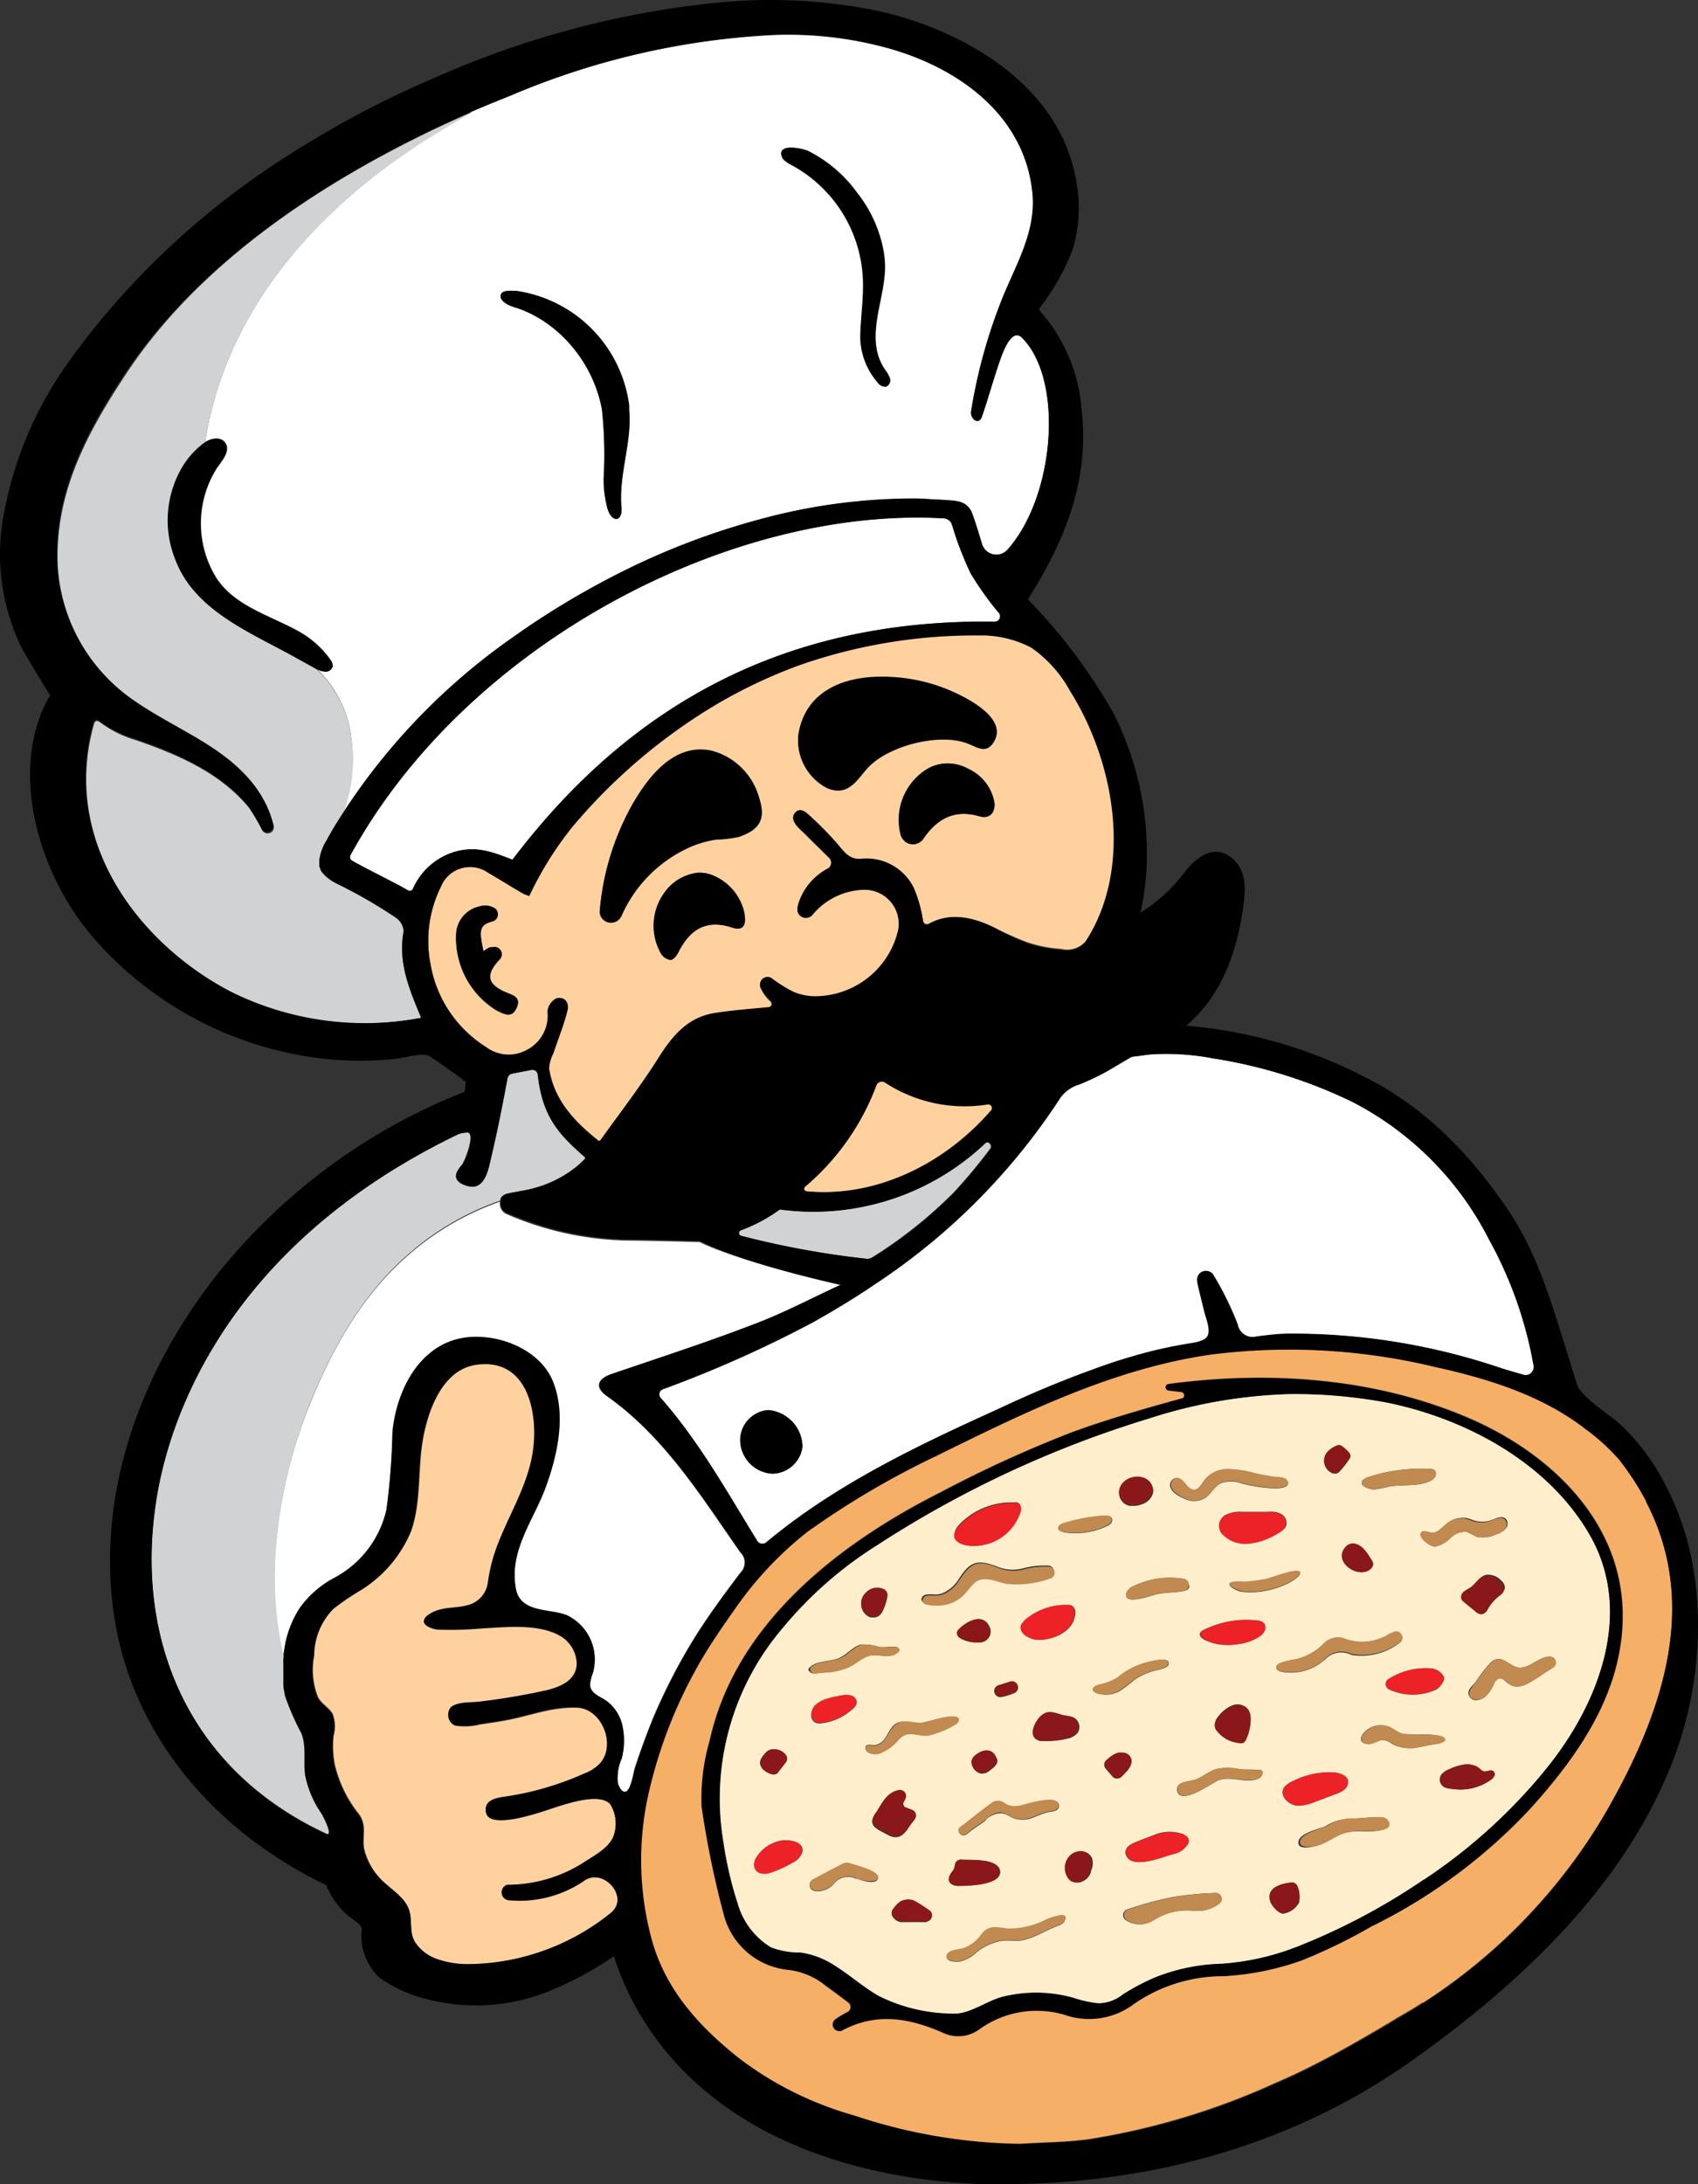  <svg xmlns="http://www.w3.org/2000/svg"
 viewBox="-0.037,-0.015,138.825,178.535"
 width="100%" height="100%" data-editable="true"> 
 <rect x="-0.037" y="-0.015" width="138.825" height="178.535" fill="#333333" stroke="none"/> 
 <defs></defs> 
 <g id="crayon-unique-id-26-0" data-name="Layer 2"> 
 <g id="crayon-unique-id-26-1" data-name="Layer 1"> 
 <path d="M114.39,164.89l.86-.5h0Z" style="fill: none;"
 data-color-fill="{&quot;attributes&quot;:{},&quot;fillSize&quot;:&quot;fill&quot;,&quot;id&quot;:840,&quot;isDefaultHref&quot;:true,&quot;property&quot;:&quot;fill&quot;,&quot;type&quot;:&quot;solid&quot;,&quot;values&quot;:[{&quot;value&quot;:&quot;none&quot;,&quot;offset&quot;:0}]}"
 data-color-id="571"></path> 
 <path
 d="M43.07,85.83a3.21,3.21,0,0,0,1.64-3.16,1.28,1.28,0,0,1,.67-1c.74-.23,1.09.36.93,1-.3,1.18-.76,2.32-1.15,3.48a3.19,3.19,0,0,0-.35,1.24c.42,2.45,1.91,4.18,4,5.88a.13.13,0,0,0,.19,0c1.68-2.35,3.37-4.53,4.83-6.86,1.12-1.77,2.38-3.22,4.52-3.55,1.46-.23,2.94-.34,4.4-.48a.31.31,0,0,0,.2-.52,3.37,3.37,0,0,1-.82-1.14.62.62,0,0,1,1-.66,10.83,10.83,0,0,0,1.73,1.11,4.62,4.62,0,0,0,1.8.35A7,7,0,0,0,73.4,76a2.79,2.79,0,0,0-2.75-3.33,5.64,5.64,0,0,0-4.29,2.09l0,0a.71.71,0,0,1-.89.1c-.38-.24-.34-.62-.24-1A4.9,4.9,0,0,1,67.64,71a.56.56,0,0,0,.11-.87c-.64-.64-1.29-1.26-1.92-1.9-.4-.41-1.45-1.17-.85-1.81.32-.35.71-.14,1,.12a26.28,26.28,0,0,1,2.38,2.34c.59.67,1,1.38,2,1.3a4.3,4.3,0,0,1,4.3,2.36,10.8,10.8,0,0,1,.77,2.74.32.32,0,0,0,.46.22c1.79-1,3.67-.53,5.4.32A23.91,23.91,0,0,0,83.94,77a10.77,10.77,0,0,0,2.8.55,2,2,0,0,0,2-.64c3.93-6,2.42-14.67-1.24-20.5a10.37,10.37,0,0,0-3.18-3.56,8.82,8.82,0,0,0-4.35-1A43.69,43.69,0,0,0,65.2,54.4a41.59,41.59,0,0,0-6.61,3.13,46.35,46.35,0,0,0-11.79,10,28,28,0,0,0-3.56,5.69,2.56,2.56,0,0,1-.59-.24c-.93-.54-1.84-1.12-2.78-1.66A2.57,2.57,0,0,0,36,72.49a9.93,9.93,0,0,0-.85,6.29,10,10,0,0,0,4.48,6.85A3.08,3.08,0,0,0,43.07,85.83ZM80,66.7c-2-.57-3.41.21-4.53,1.85a1,1,0,0,1-1.66,0,.87.87,0,0,1-.16-.3,4.88,4.88,0,0,1,2.07-5.36,3.24,3.24,0,0,1,1.89-.5,3.51,3.51,0,0,1,1.58.46,3.72,3.72,0,0,1,2.09,2.86C81.24,66.5,80.79,66.94,80,66.7ZM65.23,60.08c.53-3.49,3.57-4.71,6.74-4.75a14.31,14.31,0,0,1,4.83.8c1.49.53,5.9,2.48,4.31,4.66-.59.8-1.33.24-2,0-2.31-.94-6.74.17-8.38,2.17-.84,1-1.58,2.15-3.18,1.44A4.39,4.39,0,0,1,65.23,60.08ZM59.87,75.8c-2-.65-3.41,0-4.42,2-.13.27-.41.63-.64.64a1.11,1.11,0,0,1-.78-.52,4.59,4.59,0,0,1,.29-5A3.85,3.85,0,0,1,57,71.33a2.86,2.86,0,0,1,1,.12,4.29,4.29,0,0,1,2.82,3.09,3.18,3.18,0,0,1,.06.43C60.94,75.69,60.65,76.05,59.87,75.8ZM51.55,66c1.32-2.36,3.47-5.25,6.57-4.6A5.47,5.47,0,0,1,62,65.14c.59,1.77.14,2.66-1.64,3.27a10.28,10.28,0,0,1-1.86.22,8.63,8.63,0,0,0-1.93.53,11,11,0,0,0-5.81,5.74l-.08.13A.93.93,0,0,1,49,74.62a.55.55,0,0,1,0-.18A21.34,21.34,0,0,1,51.55,66ZM37.26,76.42a2.42,2.42,0,0,1,1.93-2.31,1.49,1.49,0,0,1,1.3.2.6.6,0,0,1-.23,1c-1.12.29-1.14.73-.76,2.48a1.92,1.92,0,0,1,.54-.34l.19,0a.59.59,0,0,1,.57,1h0c-1.15,1.22-1,2,.55,2.69.56.25,1.24.38.86,1.24s-1,.53-1.62.24A6.91,6.91,0,0,1,37.26,76.42Z"
 style="fill: rgb(254, 209, 159);"
 data-color-fill="{&quot;attributes&quot;:{},&quot;fillSize&quot;:&quot;fill&quot;,&quot;id&quot;:762,&quot;isDefaultHref&quot;:true,&quot;property&quot;:&quot;fill&quot;,&quot;type&quot;:&quot;solid&quot;,&quot;values&quot;:[{&quot;value&quot;:&quot;rgb(254, 209, 159)&quot;,&quot;offset&quot;:0}]}"
 data-color-id="572"></path> 
 <path
 d="M88.24,88.62a3,3,0,0,0-1.57,1.08,52.43,52.43,0,0,1-15.06,15.2c-1.66,1.12-3.38,2.18-5.13,3.16a97.69,97.69,0,0,1-12.32,5.5.45.45,0,0,0-.17.73c3.13,3.55,5.41,7.65,7.88,11.67a.5.5,0,0,0,.75.12c5.61-4.69,12.31-7.9,18.93-10.88,2.48-1.13,5-2.24,7.56-3.17a46.85,46.85,0,0,1,5.21-1.61c.87-.21,1.74-.39,2.63-.54.59-.11,1.55,0,1.82-.71s-.17-1.46-.31-2c-.18-.78-.39-1.55-.56-2.34a.36.36,0,0,0,0-.1.72.72,0,0,1,1.19-.65.28.28,0,0,1,.08.11,24.87,24.87,0,0,1,2,4.06,1.28,1.28,0,0,0,1.62,1c.86-.1,1.73-.2,2.6-.22a53,53,0,0,1,17.26,2.78c.62.2,1.25.38,1.91.57a.66.66,0,0,0,.84-.74,33.12,33.12,0,0,0-3.66-10.34,25.79,25.79,0,0,0-11.17-11.23,40.31,40.31,0,0,0-11.4-3.56,20.25,20.25,0,0,0-4.85-.34c-.47,0-1.3.14-1.65.19a.81.81,0,0,0-.31.1l-1.86,1.1A19.49,19.49,0,0,1,88.24,88.62ZM63.11,120.45a2.78,2.78,0,0,1-2.63-2.82,2.48,2.48,0,0,1,2.29-2.38,3.05,3.05,0,0,1,2.8,3A2.52,2.52,0,0,1,63.11,120.45Z"
 style="fill: rgb(255, 255, 255);"
 data-color-fill="{&quot;attributes&quot;:{},&quot;fillSize&quot;:&quot;fill&quot;,&quot;id&quot;:761,&quot;isDefaultHref&quot;:true,&quot;property&quot;:&quot;fill&quot;,&quot;type&quot;:&quot;solid&quot;,&quot;values&quot;:[{&quot;value&quot;:&quot;rgb(255, 255, 255)&quot;,&quot;offset&quot;:0}]}"
 data-color-id="573"></path> 
 <path
 d="M47.79,153.69a9.33,9.33,0,0,1-6.29,1.63.64.64,0,0,1-.07-1.24h.14a11.59,11.59,0,0,0,6.22-1.89c.8-.52,2-1.13,2.33-2.07a3.05,3.05,0,0,0-.25-2.62c-.82-1-3.51-.08-4.46.22-.8.25-5.48,2-5.72.4-.14-.93.74-1.12,1.47-1.23A24.58,24.58,0,0,0,47.77,145a3.32,3.32,0,0,0,1.27-.84c1.34-1.59.14-4.51-1.92-4.57s-3.72.63-5.63,1c-.75.15-1.52.25-2.28.37a5.11,5.11,0,0,1-2.06.09.94.94,0,0,1-.32-1.46c.54-.47,1.57-.37,2.24-.44a54.58,54.58,0,0,0,5.39-.9c1.18-.25,2.6-.78,2.66-2.19A2.75,2.75,0,0,0,46,133.78c-1.79-1.17-4.56-.83-6.58-.73a28.28,28.28,0,0,1-3.57.1c-.58,0-1.08-.26-1.17-.57s.09-.49.56-.76c.88-.51,2-.37,2.91-.62a2.26,2.26,0,0,0,1.76-2,13.89,13.89,0,0,1,.94-3.39c.89-2.19,2.11-4.25,2.61-6.58.69-3.21,0-8.36-4.5-7.73-2.95.41-4.14,4.14-4.49,6.65-.32,2.32-.1,4.76-.89,7a10.27,10.27,0,0,1-4.11,4.8,20.84,20.84,0,0,0-2.21,1.49,5.58,5.58,0,0,0-1.6,3.87,6.06,6.06,0,0,0,.31,3.4c.3.56.88.83,1.19,1.35a2.81,2.81,0,0,1,.09,1.77,7.92,7.92,0,0,0,.09,2.38,10.29,10.29,0,0,0,2,4.09c.7,1,.16,1.95.45,3A5.57,5.57,0,0,0,31.51,154c.69.62,1.58,1.19,1.89,2.11s0,1.85.51,2.67a3.53,3.53,0,0,0,1.84,1.38,7.55,7.55,0,0,0,2.4.4,18.8,18.8,0,0,0,11.73-4.17C51.48,155.11,49.36,152.68,47.79,153.69Z"
 style="fill: rgb(254, 209, 159);"
 data-color-fill="{&quot;attributes&quot;:{},&quot;fillSize&quot;:&quot;fill&quot;,&quot;id&quot;:762,&quot;isDefaultHref&quot;:true,&quot;property&quot;:&quot;fill&quot;,&quot;type&quot;:&quot;solid&quot;,&quot;values&quot;:[{&quot;value&quot;:&quot;rgb(254, 209, 159)&quot;,&quot;offset&quot;:0}]}"
 data-color-id="574"></path> 
 <path
 d="M56.57,134.13c1.19-1.94,2.54-3.76,3.91-5.58a1.16,1.16,0,0,0,0-1.67c-3.23-4.61-6.19-9.43-10.92-12.78-1-.71-.78-1.4.39-1.8,3.92-1.35,7.86-2.62,11.73-4.08,2.39-.91,4.66-2.12,7-3.19-8.67-2-11.51-3.51-11.51-3.51s-4.24-.12-5.66-.12a26,26,0,0,1-10.18-2.19.92.92,0,0,1-.48-1,22.82,22.82,0,0,0-8.07,4.88c-3.54,3.28-5.84,7.55-7.61,12-2.37,5.92-3.68,13.83-2.06,20.54,0-.22,0-.44.07-.66a8.37,8.37,0,0,1,1.28-3.51,8.17,8.17,0,0,1,2.87-2.48,8.46,8.46,0,0,0,4.22-5.56,55.48,55.48,0,0,0,.49-6.33c.35-3.69,2.49-7.67,6.64-7.78,2.65-.07,5.56,1.31,6.49,3.69,1.05,2.69.34,6-.61,8.6s-3,5.16-2.44,8.28c.36,2,2.71,1.62,4.14,2.17a4,4,0,0,1,2.16,4.74,3.58,3.58,0,0,0-.23.91c0,.76.8,1,1.32,1.37a3.49,3.49,0,0,1,1.38,2.29,5.79,5.79,0,0,1-.11,2.38,3.93,3.93,0,0,0-.31,2.07c.1.26.29.69.56.66a.34.34,0,0,0,.2-.08c.37-.3.51-1.56.66-2q.66-2,1.47-4A48.87,48.87,0,0,1,56.57,134.13Z"
 style="fill: rgb(255, 255, 255);"
 data-color-fill="{&quot;attributes&quot;:{},&quot;fillSize&quot;:&quot;fill&quot;,&quot;id&quot;:761,&quot;isDefaultHref&quot;:true,&quot;property&quot;:&quot;fill&quot;,&quot;type&quot;:&quot;solid&quot;,&quot;values&quot;:[{&quot;value&quot;:&quot;rgb(255, 255, 255)&quot;,&quot;offset&quot;:0}]}"
 data-color-id="575"></path> 
 <path
 d="M63.67,98.89a13,13,0,0,1-3.13,1.67.24.24,0,0,0,0,.46,71.86,71.86,0,0,0,10.19,1.86.85.85,0,0,0,.56-.13,37.29,37.29,0,0,0,6.61-5.26,44,44,0,0,0,3-3.6c.22-.29-.17-.7-.44-.45a20.44,20.44,0,0,1-16.7,5.41A.19.19,0,0,0,63.67,98.89Z"
 style="fill: rgb(208, 210, 211);"
 data-color-fill="{&quot;attributes&quot;:{},&quot;fillSize&quot;:&quot;fill&quot;,&quot;id&quot;:821,&quot;isDefaultHref&quot;:true,&quot;property&quot;:&quot;fill&quot;,&quot;type&quot;:&quot;solid&quot;,&quot;values&quot;:[{&quot;value&quot;:&quot;rgb(208, 210, 211)&quot;,&quot;offset&quot;:0}]}"
 data-color-id="576"></path> 
 <path
 d="M26.08,70.51h0a2.53,2.53,0,0,1,0-.28.41.41,0,0,1-.05.09C26,70.38,26.06,70.45,26.08,70.51Z"
 style="fill: rgb(255, 255, 255);"
 data-color-fill="{&quot;attributes&quot;:{},&quot;fillSize&quot;:&quot;fill&quot;,&quot;id&quot;:761,&quot;isDefaultHref&quot;:true,&quot;property&quot;:&quot;fill&quot;,&quot;type&quot;:&quot;solid&quot;,&quot;values&quot;:[{&quot;value&quot;:&quot;rgb(255, 255, 255)&quot;,&quot;offset&quot;:0}]}"
 data-color-id="577"></path> 
 <path
 d="M16.73,36.15c.49-.34,1.27-.49,1.64,0,.52.7-.3,1.55-.68,2.12a8.47,8.47,0,0,0,0,9c1.51,2.26,4.31,3,6.59,4.26A7.81,7.81,0,0,1,27,53.94a.8.8,0,0,1,.17.51.57.57,0,0,1-.6.43,1.65,1.65,0,0,1-.76-.26A9.27,9.27,0,0,1,28.65,60a12.57,12.57,0,0,1-.78,6.66A52.12,52.12,0,0,1,41.71,52.21a67.81,67.81,0,0,1,9.74-5.8A59.77,59.77,0,0,1,62,42.46a47.61,47.61,0,0,1,12.9-1.69c.61,0,1.23,0,1.84.09,1.29.09,2.16,0,2.66,1,.32.85.58,1.73.85,2.62a1.22,1.22,0,0,0,2.09.46c3.85-4.3,4.64-13.86,1.18-17.33-.89-.89-1.65,1.43-1.83,1.94-.52,1.49-.93,3-1.45,4.52-.26.73-1,.15-.88-.45A43.17,43.17,0,0,1,82,24.21c1.11-2.67,2.65-5.29,2.4-8.29-.56-6.45-6-10.39-11.87-12a30.78,30.78,0,0,0-9.26-1.07A62.92,62.92,0,0,0,41.82,7.75c-1.31.53-2.63,1.06-3.93,1.64.21-.1.42-.18.63-.27C37.66,9.94,19.51,18.22,16.73,36.15ZM66,12.31a11,11,0,0,1,4.06,3.44,10.8,10.8,0,0,1,2.15,4.73,7.87,7.87,0,0,1,.12,1.19c.06,2.78-1.76,5.94,0,8.53a2.58,2.58,0,0,1,.41.72.57.57,0,0,1-.33.68.77.77,0,0,1-.66-.35,5.78,5.78,0,0,1-1.41-4.07c.05-1.28.2-2.54.22-3.82a11.14,11.14,0,0,0-5.88-9.9A2.33,2.33,0,0,1,64,13a.82.82,0,0,1-.14-.26C63.53,11.68,65.54,12.12,66,12.31ZM41,23.94a.6.6,0,0,1,.37-.16,3.58,3.58,0,0,1,1.26.06,10.87,10.87,0,0,1,8.78,9.28c0,.12,0,.25,0,.37.24,2.64-.84,5.21-.64,7.85a2,2,0,0,1,0,.56c-.15.8-.85.6-1.13-.36a9.34,9.34,0,0,1-.31-2.42,34.85,34.85,0,0,0-.14-5.69A11.23,11.23,0,0,0,47,28.64a10.91,10.91,0,0,0-2.75-2.5,10,10,0,0,0-1.7-.86c-.54-.21-1.21-.3-1.57-.81A.45.45,0,0,1,41,23.94Z"
 style="fill: rgb(255, 255, 255);"
 data-color-fill="{&quot;attributes&quot;:{},&quot;fillSize&quot;:&quot;fill&quot;,&quot;id&quot;:761,&quot;isDefaultHref&quot;:true,&quot;property&quot;:&quot;fill&quot;,&quot;type&quot;:&quot;solid&quot;,&quot;values&quot;:[{&quot;value&quot;:&quot;rgb(255, 255, 255)&quot;,&quot;offset&quot;:0}]}"
 data-color-id="578"></path> 
 <path d="M25.44,54.43l-.54-.3Z" style="fill: rgb(255, 255, 255);"
 data-color-fill="{&quot;attributes&quot;:{},&quot;fillSize&quot;:&quot;fill&quot;,&quot;id&quot;:761,&quot;isDefaultHref&quot;:true,&quot;property&quot;:&quot;fill&quot;,&quot;type&quot;:&quot;solid&quot;,&quot;values&quot;:[{&quot;value&quot;:&quot;rgb(255, 255, 255)&quot;,&quot;offset&quot;:0}]}"
 data-color-id="579"></path> 
 <path
 d="M41.86,70.27c10-13.15,22.85-19.69,39.43-19.46a.44.44,0,0,0,.35-.7,25.29,25.29,0,0,1-2.32-3.25,27,27,0,0,1-1.53-4,.76.76,0,0,0-.66-.5c-17.55-1-39.1,10.32-48.51,27.53a.34.34,0,0,0,.13.46c1.28.73,3.61,1.84,4.58,2.43a.28.28,0,0,0,.39-.13,5.45,5.45,0,0,1,3.33-3C38.81,69.11,40.15,69.6,41.86,70.27Z"
 style="fill: rgb(255, 255, 255);"
 data-color-fill="{&quot;attributes&quot;:{},&quot;fillSize&quot;:&quot;fill&quot;,&quot;id&quot;:761,&quot;isDefaultHref&quot;:true,&quot;property&quot;:&quot;fill&quot;,&quot;type&quot;:&quot;solid&quot;,&quot;values&quot;:[{&quot;value&quot;:&quot;rgb(255, 255, 255)&quot;,&quot;offset&quot;:0}]}"
 data-color-id="580"></path> 
 <path
 d="M81,90.73a.31.31,0,0,0-.27-.51,11.93,11.93,0,0,1-8.39-1.78.48.48,0,0,0-.72.23A20,20,0,0,1,65.77,97a.22.22,0,0,0,.13.37C71.67,97.89,77.25,95.06,81,90.73Z"
 style="fill: rgb(254, 209, 159);"
 data-color-fill="{&quot;attributes&quot;:{},&quot;fillSize&quot;:&quot;fill&quot;,&quot;id&quot;:762,&quot;isDefaultHref&quot;:true,&quot;property&quot;:&quot;fill&quot;,&quot;type&quot;:&quot;solid&quot;,&quot;values&quot;:[{&quot;value&quot;:&quot;rgb(254, 209, 159)&quot;,&quot;offset&quot;:0}]}"
 data-color-id="581"></path> 
 <path
 d="M126.36,144.59c4.27-5.23,7.22-12.73,3.62-19.08-3.37-5.94-10.13-9.57-16.61-10.89a41.32,41.32,0,0,0-7.93-.7,40.84,40.84,0,0,0-11.54,2,87.46,87.46,0,0,0-22.27,10.39A32.19,32.19,0,0,0,64,133a21.47,21.47,0,0,0-4.89,17.56,30.37,30.37,0,0,0,1.16,5A6.18,6.18,0,0,0,63,159.17a6.62,6.62,0,0,0,2.41.42,6.85,6.85,0,0,1,2.82,1.08c1.21.76,2.29,1.72,3.52,2.44a13.63,13.63,0,0,0,6,1.47c1.4.13,2.79-1,4.13-1.36a11.33,11.33,0,0,1,5.81.06,9.88,9.88,0,0,0,2.06.46A3.29,3.29,0,0,0,91.8,163a18.83,18.83,0,0,1,2.52-1.31,15.77,15.77,0,0,1,5.53-1.16,20.85,20.85,0,0,0,6.08-1.35,52.48,52.48,0,0,0,10.45-5.52,44.76,44.76,0,0,0,8.42-7.24C125.34,145.81,125.86,145.21,126.36,144.59Zm-64.08-1c.31-.41.56-.7,1.1-.6a1.13,1.13,0,0,1,.86.6l0,.08a.49.49,0,0,1,0,.2.55.55,0,0,1-.12.21c-.18.24-.36.48-.55.71a.44.44,0,0,1-.58.21C62.43,144.83,61.78,144.27,62.28,143.61Zm3.26,7.86a1.43,1.43,0,0,1-.74.77,8.94,8.94,0,0,1-1.95.87h0c-1,.24-1.51-.51-1-1.33a3,3,0,0,1,2-1.32C64.43,150.35,65.84,150.5,65.54,151.47Zm54.23-27.4a5.54,5.54,0,0,1,.69.22,2.32,2.32,0,0,0,1.54-.06c.31-.12.67-.31,1-.13a.6.6,0,0,1,.07.86,1.79,1.79,0,0,1-.84.49,2.37,2.37,0,0,1-1.56.17,7.35,7.35,0,0,0-.8-.39,1.65,1.65,0,0,0-1.32.49,2.48,2.48,0,0,1-1.24.71c-.54,0-1.66-1-1-1.25l.07,0c.2,0,.39.08.6.11.42.06.77-.3,1.09-.58A2.07,2.07,0,0,1,119.77,124.07Zm3.21,5.82a.91.91,0,0,1-.39.52,3.75,3.75,0,0,0-1,1.16.61.61,0,0,1-.45.35.77.77,0,0,1-.51-.24l-.88-.72-.11-.09a.56.56,0,0,1-.17-.26.54.54,0,0,1,.23-.54c.16-.13.36-.21.53-.33.42-.3.7-.84,1.2-1a1.44,1.44,0,0,1,1.28.48A.8.8,0,0,1,123,129.89Zm-14.71,5.78a4.11,4.11,0,0,1-3.47,1,1,1,0,0,1-.33-.11.31.31,0,0,1-.15-.3v0c0-.13.16-.21.28-.28a7,7,0,0,1,1.37-.34,4.68,4.68,0,0,0,2.26-1.32,1.69,1.69,0,0,1,1.51-.41,4.14,4.14,0,0,0,3.82-.33l.39-.17a.5.5,0,0,1,.45.88,5.12,5.12,0,0,1-3.94,1A1.81,1.81,0,0,0,108.27,135.67Zm1.89,10a.79.79,0,0,1-.33.65,2.23,2.23,0,0,1-.67.34l-1.7.64a3.47,3.47,0,0,1-1.45.31c-.69-.05-1.57-.88-1-1.57a2,2,0,0,1,.64-.43,6.64,6.64,0,0,1,3.41-.71,1.73,1.73,0,0,1,.68.2.76.76,0,0,1,.37.42Zm3.32-8.4a5.67,5.67,0,0,1,3.55-.87,1.3,1.3,0,0,1,1,.72c.07.25-.34.84-.66,1a4.58,4.58,0,0,1-3.8,0A.49.49,0,0,1,113.48,137.24Zm-2-16.34a1.15,1.15,0,0,1,.43-.21,14.23,14.23,0,0,1,4.89-.65h.06a.59.59,0,0,1,.41.14.45.45,0,0,1,0,.55,1,1,0,0,1-.47.35c-1,.44-2.23.21-3.34.43a8.67,8.67,0,0,1-1.13.22C112,121.76,110.85,121.43,111.47,120.9Zm.62,6.59a.77.77,0,0,1,.12.26c.06.32-.25.59-.56.69-1.1.35-2.69-1-1.66-2a.8.8,0,0,1,.61-.26C111.31,126.2,111.75,126.94,112.09,127.49Zm-3.7-8.67a2,2,0,0,1,.78-.6.65.65,0,0,1,.26-.08.5.5,0,0,1,.29.12,3,3,0,0,1,.52.48.49.49,0,0,1,.13.27.43.43,0,0,1-.1.24,7.06,7.06,0,0,1-.78,1,.59.59,0,0,1-.24.17.34.34,0,0,1-.24,0l-.09,0A1.09,1.09,0,0,1,108.39,118.82Zm-2.13,9.73c0,.33-.81.77-1.05.88a7.12,7.12,0,0,1-1.9.6,5.91,5.91,0,0,1-1.83.06c-.2,0-1.07-.35-1-.65a0,0,0,0,0,0,0c.11-.22,1.06-.12,1.26-.14a13.93,13.93,0,0,0,1.72-.2C103.86,129,106.19,128.07,106.26,128.55Zm-6.33-3.17a1,1,0,0,1,.19-1.55,2.68,2.68,0,0,1,1.43-.27h2a4,4,0,0,1,.6,0,1.62,1.62,0,0,1,.43.12.87.87,0,0,1,.56.81c0,.41-.42.67-.77.86a5.41,5.41,0,0,1-2.42.76A2.61,2.61,0,0,1,99.93,125.38Zm-3.74-4.58a.56.56,0,0,1,.21.06c.32.15.49.53.76.74a.75.75,0,0,0,.36.17c.43,0,.66-.46.91-.81a2.39,2.39,0,0,1,1.87-.88,8.49,8.49,0,0,1,2.12.31c.53.12,1.07.23,1.61.31.33.06.94,0,1.14.3.4.57-.62.65-1,.64a11.93,11.93,0,0,1-2.72-.41,2.49,2.49,0,0,0-1.7,0c-.53.27-.79.9-1.29,1.21a1.73,1.73,0,0,1-1.49.12c-.38-.14-1.13-.5-1.28-.91A.57.57,0,0,1,96.19,120.8Zm1,8.8c0,.39-.44.44-.76.48-.56.08-1.12.08-1.67.17s-.94.27-1.42.37-1.59.33-1.23-.52a1.09,1.09,0,0,1,.61-.5,6.74,6.74,0,0,1,4-.56A.52.52,0,0,1,97.16,129.6Zm-5.47-8.25a1.49,1.49,0,0,1,.89-.55,1.52,1.52,0,0,1,1.11.15,1.07,1.07,0,0,1,.52,1,1.35,1.35,0,0,1-.95,1,1.79,1.79,0,0,1-.76.12l-.23,0A1.08,1.08,0,0,1,91.69,121.35Zm-5.2,3.46a.59.59,0,0,1,.36-.29,14.44,14.44,0,0,1,3.27-.63l.17,0c.22,0,.46,0,.54.21a.41.41,0,0,1-.11.44,1.23,1.23,0,0,1-.4.23,6,6,0,0,1-3.4.47C86.73,125.17,86.38,125.09,86.49,124.81Zm-5.95,23.95c-.32.25-.67.48-1,.7s-.53.49-.76.53a.39.39,0,0,1-.47-.45c.06-.19.36-.33.5-.45.76-.6,1.52-1.2,2.3-1.77a.89.89,0,0,1,.85,0c.86.66,1.59.2,2.46,0,.43-.09,1.46-.33,1.86-.09a.39.39,0,0,1,.23.32c0,.48-.52.49-.84.55-.55.11-1.07.4-1.61.56a2.28,2.28,0,0,1-1.07,0c-.42-.09-.77-.44-1.22-.46A1.84,1.84,0,0,0,80.54,148.76Zm-2.18,5.38c-.8,0-1.15-.52-.47-1.28a1.19,1.19,0,0,0,.14-.47.49.49,0,0,1,.53-.4c.74.06,2.92-.13,3.13.9C81.93,154.08,79,154.14,78.36,154.14Zm3.08-10.4c.16.45-.32.75-.63,1a.94.94,0,0,1-.71.21.79.79,0,0,1-.28-.13,1,1,0,0,1-.44-.85.87.87,0,0,1,.37-.53C80.35,142.94,81.14,142.87,81.44,143.74Zm.18-6,.87-.28a.49.49,0,0,1,.35.92,5.23,5.23,0,0,1-1,.31A.49.49,0,0,1,81.62,137.73ZM80,134.24a2.68,2.68,0,0,1-1.34-.26.7.7,0,0,1-.17-.09.52.52,0,0,1-.26-.47.57.57,0,0,1,.18-.28c.58-.62,1.9-1.32,2.43-.23A.89.89,0,0,1,80,134.24Zm3.52-1.49a1.63,1.63,0,0,1,.39-.44,5.11,5.11,0,0,1,3.35-1.13h.13a.62.62,0,0,1,.23.07.67.67,0,0,1,.26.63,2,2,0,0,1-.72,1.37,3.24,3.24,0,0,1-1.42.68,2.8,2.8,0,0,1-1.22.06C84,133.88,83.16,133.39,83.48,132.75Zm1.82,9.56-.29,0c-.82-.17-.7-1-.23-1.69a1.54,1.54,0,0,1,.72-.62c.49-.16,1,.13,1.5.23a3,3,0,0,1,.72.16.88.88,0,0,1,.3,1.26,1.53,1.53,0,0,1-.87.47A7.2,7.2,0,0,1,85.3,142.31Zm-7-17.65a5.88,5.88,0,0,1,4.47-1.86,1.88,1.88,0,0,1,.33,0l.16.1a.7.7,0,0,1,.06.69A4,4,0,0,1,79,126.31c-.46-.08-1-.34-1-.81A1.17,1.17,0,0,1,78.35,124.66Zm-2.63,5.67a4,4,0,0,1,.77,0,1.75,1.75,0,0,0,.77-.22,2.88,2.88,0,0,0,1.07-1c1-1.58,1.61-1.68,3.34-1a3.33,3.33,0,0,0,1.93.08,6.81,6.81,0,0,1,2-.23.49.49,0,0,1,.09,1,7.79,7.79,0,0,1-3.51.4c-.48-.1-.94-.29-1.42-.35-1.13-.16-1.33.54-2,1.23a3,3,0,0,1-1.36.8,3.59,3.59,0,0,1-1.81,0,.44.44,0,0,1-.29-.3A.46.46,0,0,1,75.72,130.33Zm-.65,10.52c.63,0,2.79-.9,3.22-.35a.2.2,0,0,1,0,.08c0,.18-.18.37-.37.46a7.24,7.24,0,0,1-2.06.78c-.65.12-1.45-.27-2,0a2.35,2.35,0,0,0-.6.54,3.57,3.57,0,0,1-1.12.81,1.2,1.2,0,0,1-1.25,0,.46.46,0,0,1-.17-.29c0-.41.54-.22.76-.24a1.22,1.22,0,0,0,.88-.61c.29-.43.49-1,1-1.22S74.51,140.83,75.07,140.85Zm-4.34-10.59a1.27,1.27,0,0,1,1.38-.35.62.62,0,0,1,.38.33.68.68,0,0,1,0,.4,4.11,4.11,0,0,1-.33,1,1.06,1.06,0,0,1-.32.43.78.78,0,0,1-.54.13l-.17,0A1.17,1.17,0,0,1,70.73,130.26Zm-4.53,6a1.65,1.65,0,0,1,.81-.39c.45-.1.91-.15,1.35-.27.79-.23,1.26-1,2-1.18a3.77,3.77,0,0,1,1.45.19c.46.07.93-.06,1.39,0,.14,0,.3.13.26.28a.26.26,0,0,1-.1.14c-.5.46-1.07.32-1.69.26-1-.11-1.5.62-2.4,1a5.56,5.56,0,0,1-2,.42c-.3,0-.82.19-1.07-.05S66.1,136.37,66.2,136.25Zm3.79,3a.75.75,0,0,1-.27.39,4.55,4.55,0,0,1-2.47,1.19,1.2,1.2,0,0,1-.5,0c-.62-.17-.52-1-.18-1.4a2.34,2.34,0,0,1,1-.56,8,8,0,0,1,1.2-.27,1.45,1.45,0,0,1,.8,0,.61.61,0,0,1,.24.15A.52.52,0,0,1,70,139.22Zm0,14.32a1.45,1.45,0,0,0-1.81.36,1.73,1.73,0,0,1-1.66.61.49.49,0,0,1-.08-.91c.78-.42,1.55-.83,2.31-1.22a.86.86,0,0,1,.61-.12c.42.14,2.52.59,2.4,1.21S70.29,153.67,70,153.54Zm1.56-5.35c.48-.7.84-1.68,1.9-1.86a.5.5,0,0,1,.52.7l-.12.25a.32.32,0,0,0,.17.45l.51.19a.49.49,0,0,1,.22.76c-.2.26-.38.49-.54.74-.44.65-.92.94-1.71.49S70.81,149.26,71.55,148.19Zm4.18,8.88c-.75,0-1.44,0-2.13,0a1,1,0,0,1-.59-.37.49.49,0,0,1,0-.67,2.42,2.42,0,0,1,.62-.58,1.39,1.39,0,0,1,1.11-.06,12.62,12.62,0,0,1,1.3.83A.5.5,0,0,1,75.73,157.07ZM87,157c-.16.33-.56.4-.88.54-.95.41-2.12,1.15-3.2,1.1a5.45,5.45,0,0,0-1.07,0,4.54,4.54,0,0,0-2,.9,3,3,0,0,1-1.49.81c-.25,0-1,0-1-.4,0-.57,1.07-.58,1.41-.7a3.09,3.09,0,0,0,1.41-1.09c.69-.89,1.33-.57,2.26-.5a6.6,6.6,0,0,0,3.07-.75c.23-.09,1.57-.64,1.56-.14A.51.51,0,0,1,87,157Zm2.18-4.07a1.24,1.24,0,0,1-.69.84,1,1,0,0,1-1-.06,1.44,1.44,0,0,1-.2-1.79,1.25,1.25,0,0,1,1-.6,1,1,0,0,1,.82.34.88.88,0,0,1,.14.23A1.44,1.44,0,0,1,89.16,152.92Zm.56-14.5c-.64-.2-.47-.58.1-.73a4.87,4.87,0,0,0,1.51-.58,6,6,0,0,1,2.63-1.3c.27-.05,1.65-.43,1.52.18a.25.25,0,0,1,0,.07c-.11.32-.94.42-1.22.51a5.58,5.58,0,0,0-1.55.71,12.62,12.62,0,0,1-1.24.94A2.31,2.31,0,0,1,89.72,138.42Zm7,11.52.12.07a.55.55,0,0,1,.28.43.53.53,0,0,1-.12.32,1.79,1.79,0,0,1-1.14.77c-.79.2-3.5,1.38-3.89,0a.67.67,0,0,1,.21-.62,1.82,1.82,0,0,1,.59-.34c.48-.21,1-.4,1.46-.57A3.31,3.31,0,0,1,96.77,149.94Zm-5.08-4.75a.49.49,0,0,1-.75,0l-.55-.64a.49.49,0,0,1,.06-.7c.42-.34.8-.7,1.38-.59a.7.7,0,0,1,.64.83C92.39,144.53,92,144.88,91.69,145.19Zm7.93,10.41a2.84,2.84,0,0,1-2,.57,5.19,5.19,0,0,0-3.3.74,2,2,0,0,1-2.31,0,.49.49,0,0,1,.16-.86,29.9,29.9,0,0,1,3.67-1,26.82,26.82,0,0,1,3.4-.33A.49.49,0,0,1,99.62,155.6Zm3.24-10.23c-1,.45-2.23-.28-3.26.14-.49.2-3.09,2.11-3.36.85a.52.52,0,0,1,.05-.38c.21-.35.89-.39,1.23-.47.69-.17,1.23-.72,1.91-.92a4.34,4.34,0,0,1,1.83,0c.55.06,1.09,0,1.64.06a.45.45,0,0,1,.23.07.27.27,0,0,1,.08.24A.59.59,0,0,1,102.86,145.37Zm-3.5-4.73a2.35,2.35,0,0,1,.37-.52,2.6,2.6,0,0,1,1.07-.76,1.11,1.11,0,0,1,1.21.32,1.41,1.41,0,0,1,.21.83,4,4,0,0,1-.34,1.56.77.77,0,0,1-.26.35.73.73,0,0,1-.44,0,2.61,2.61,0,0,1-1.82-1.14A.84.84,0,0,1,99.36,140.64Zm4-7.38a1.16,1.16,0,0,1-.43.5,3.92,3.92,0,0,1-1.63.6,4.9,4.9,0,0,1-1.83,0,4.12,4.12,0,0,1-1-.34c-.29-.17-.49-.38-.32-.62a.72.72,0,0,1,.24-.18,7.72,7.72,0,0,1,4.28-.78.88.88,0,0,1,.54.2A.58.58,0,0,1,103.33,133.26Zm2.84,22.24a1.77,1.77,0,0,1-1.3.91c-.35,0-.91-.59-1.05-1-.26-.84.38-1.38,1.7-1.53a.5.5,0,0,1,.54.37A2.28,2.28,0,0,1,106.17,155.5Zm7-6c-1.06.36-2.19,0-3.26.31-.85.23-1.49.83-2.35,1.06-.37.09-1.53.37-1.44-.35s1.76-1.05,2.24-1.28a4,4,0,0,1,2-.6c.82,0,1.7-.16,2.51-.09h0C113.49,148.58,113.82,149.25,113.2,149.47ZM116,142.8a3.22,3.22,0,0,1-2.22-.26,1.59,1.59,0,0,0-.64-.31c-.51-.07-.9.4-1.43.31-.82-.14-.43-.8,0-1.14a1.86,1.86,0,0,1,1.77-.28c.38.16.71.44,1.1.58s3.39-.12,3.5.45a.18.18,0,0,1-.06.17,1.45,1.45,0,0,1-.67.23C116.93,142.6,116.48,142.72,116,142.8Zm6.12,2.33a.7.7,0,0,1-.25.32,4.31,4.31,0,0,1-3.18.77,2,2,0,0,1-.59-.12.7.7,0,0,1-.23-1.13,1.75,1.75,0,0,1,.64-.39,3.92,3.92,0,0,1,1.15-.35,1.79,1.79,0,0,1,.8.07,1.22,1.22,0,0,1,.36.18c.16.12.3.29.5.31s.51-.17.71,0A.32.32,0,0,1,122.15,145.13Zm1.16-7.51c-.22-.17-.42-.45-.71-.43a.58.58,0,0,0-.38.26l-.08.13a2.88,2.88,0,0,1-.75,1.12c-.34.26-1,.45-1.27-.06s.3-.85.51-1.16a13.66,13.66,0,0,1,1.14-1.49,1.12,1.12,0,0,1,.54-.37c.71-.16,1.26.69,1.94.69.89,0,1.53-.89,2.45-.91a.49.49,0,0,1,.24.91c-.55.35-1,.66-1.54,1S124,138.14,123.31,137.62Z"
 style="fill: rgb(255, 238, 204);"
 data-color-fill="{&quot;attributes&quot;:{},&quot;fillSize&quot;:&quot;fill&quot;,&quot;id&quot;:763,&quot;isDefaultHref&quot;:true,&quot;property&quot;:&quot;fill&quot;,&quot;type&quot;:&quot;solid&quot;,&quot;values&quot;:[{&quot;value&quot;:&quot;rgb(255, 238, 204)&quot;,&quot;offset&quot;:0}]}"
 data-color-id="582"></path> 
 <path
 d="M42.59,25.28a10,10,0,0,1,1.7.86A10.91,10.91,0,0,1,47,28.64a11.23,11.23,0,0,1,2.17,4.79,34.85,34.85,0,0,1,.14,5.69,9.34,9.34,0,0,0,.31,2.42c.28,1,1,1.16,1.13.36a2,2,0,0,0,0-.56c-.2-2.64.88-5.21.64-7.85,0-.12,0-.25,0-.37a10.87,10.87,0,0,0-8.78-9.28,3.58,3.58,0,0,0-1.26-.06.6.6,0,0,0-.37.16.45.45,0,0,0,0,.53C41.38,25,42.05,25.07,42.59,25.28Z"
 style="fill: rgb(0, 0, 0);"
 data-color-fill="{&quot;attributes&quot;:{},&quot;fillSize&quot;:&quot;fill&quot;,&quot;id&quot;:823,&quot;isDefaultHref&quot;:true,&quot;property&quot;:&quot;fill&quot;,&quot;type&quot;:&quot;solid&quot;,&quot;values&quot;:[{&quot;value&quot;:&quot;rgb(0, 0, 0)&quot;,&quot;offset&quot;:0}]}"
 data-color-id="583"></path> 
 <path
 d="M64,13a2.33,2.33,0,0,0,.64.46,11.14,11.14,0,0,1,5.88,9.9c0,1.28-.17,2.54-.22,3.82a5.78,5.78,0,0,0,1.41,4.07.77.77,0,0,0,.66.35.57.57,0,0,0,.33-.68,2.58,2.58,0,0,0-.41-.72c-1.75-2.59.07-5.75,0-8.53a7.87,7.87,0,0,0-.12-1.19,10.8,10.8,0,0,0-2.15-4.73A11,11,0,0,0,66,12.31c-.45-.19-2.46-.63-2.11.43A.82.82,0,0,0,64,13Z"
 style="fill: rgb(0, 0, 0);"
 data-color-fill="{&quot;attributes&quot;:{},&quot;fillSize&quot;:&quot;fill&quot;,&quot;id&quot;:823,&quot;isDefaultHref&quot;:true,&quot;property&quot;:&quot;fill&quot;,&quot;type&quot;:&quot;solid&quot;,&quot;values&quot;:[{&quot;value&quot;:&quot;rgb(0, 0, 0)&quot;,&quot;offset&quot;:0}]}"
 data-color-id="584"></path> 
 <path
 d="M62.77,115.25a2.48,2.48,0,0,0-2.29,2.38,2.78,2.78,0,0,0,2.63,2.82,2.52,2.52,0,0,0,2.46-2.2A3.05,3.05,0,0,0,62.77,115.25Z"
 style="fill: rgb(0, 0, 0);"
 data-color-fill="{&quot;attributes&quot;:{},&quot;fillSize&quot;:&quot;fill&quot;,&quot;id&quot;:823,&quot;isDefaultHref&quot;:true,&quot;property&quot;:&quot;fill&quot;,&quot;type&quot;:&quot;solid&quot;,&quot;values&quot;:[{&quot;value&quot;:&quot;rgb(0, 0, 0)&quot;,&quot;offset&quot;:0}]}"
 data-color-id="585"></path> 
 <path
 d="M125,147.93c4-4.43,7.6-9.59,7.61-15.81,0-7.71-5.93-13.33-12.59-16.19-7.69-3.3-16.3-3.88-24.51-2.79a.28.28,0,0,0,0,.56l1,.12c.27,0,.33.43.07.5-3.36.93-6.2,1.75-9,2.77A100.48,100.48,0,0,0,76.89,122c-8.32,4.19-16.78,10.71-18.9,20.28a17,17,0,0,0-.67,5.45,77.9,77.9,0,0,0,1.82,8.84A6.06,6.06,0,0,0,64.29,161a5.91,5.91,0,0,1,3.28,1.34c.61.43,1.2.88,1.81,1.34a.46.46,0,0,1-.08.77,7.84,7.84,0,0,0-.93.55.64.64,0,0,0-.15.13.54.54,0,0,0,.47.88l.1,0c2.82-1.56,5.57-1.08,8.33.14a2.93,2.93,0,0,0,3-.3A8,8,0,0,1,87,164.68a6.1,6.1,0,0,0,5.72-.89,12.8,12.8,0,0,1,7.31-2.26,22.56,22.56,0,0,0,6.42-1.3,45.07,45.07,0,0,0,5.8-2.84A44.8,44.8,0,0,0,125,147.93Zm-8.65,5.71a52.48,52.48,0,0,1-10.45,5.52,20.85,20.85,0,0,1-6.08,1.35,15.77,15.77,0,0,0-5.53,1.16A18.83,18.83,0,0,0,91.8,163a3.29,3.29,0,0,1-2.06.76,9.88,9.88,0,0,1-2.06-.46,11.33,11.33,0,0,0-5.81-.06c-1.34.37-2.73,1.49-4.13,1.36a13.63,13.63,0,0,1-6-1.47c-1.23-.72-2.31-1.68-3.52-2.44a6.85,6.85,0,0,0-2.82-1.08,6.62,6.62,0,0,1-2.41-.42,6.18,6.18,0,0,1-2.75-3.64,30.37,30.37,0,0,1-1.16-5A21.47,21.47,0,0,1,64,133a32.19,32.19,0,0,1,7.63-6.68A87.46,87.46,0,0,1,93.9,115.94a40.84,40.84,0,0,1,11.54-2,41.32,41.32,0,0,1,7.93.7c6.48,1.32,13.24,4.95,16.61,10.89,3.6,6.35.65,13.85-3.62,19.08-.5.62-1,1.22-1.56,1.81A44.76,44.76,0,0,1,116.38,153.64Z"
 style="fill: rgb(0, 0, 0);"
 data-color-fill="{&quot;attributes&quot;:{},&quot;fillSize&quot;:&quot;fill&quot;,&quot;id&quot;:823,&quot;isDefaultHref&quot;:true,&quot;property&quot;:&quot;fill&quot;,&quot;type&quot;:&quot;solid&quot;,&quot;values&quot;:[{&quot;value&quot;:&quot;rgb(0, 0, 0)&quot;,&quot;offset&quot;:0}]}"
 data-color-id="586"></path> 
 <path
 d="M131,148.55c5.36-9.14,7.72-17.81,3.54-25.85l0-.06c-.12-.23-.25-.45-.38-.68l-.14-.25-.32-.52-.2-.32-.36-.52-.2-.29c-.19-.26-.38-.53-.59-.79a16.55,16.55,0,0,0-2.73-2.49c-3.55-2.77-8-4.15-12.33-5.1a50.83,50.83,0,0,0-18.43-1c-8,1.17-15.2,4.75-22.34,8.27A69.93,69.93,0,0,0,66,125.18a29.38,29.38,0,0,0-6.18,6.51c-.57.79-1.11,1.6-1.65,2.41A38.54,38.54,0,0,0,53,146a24.78,24.78,0,0,0,0,12c1.06,4.41,3.91,7.53,7.3,10.22a28.09,28.09,0,0,0,9.42,4.67,44.52,44.52,0,0,0,13.59,2.33c1.9-.12,3.81-.12,5.69-.38a59.15,59.15,0,0,0,15-4.49l1.44-.64c2.75-1.27,5.41-2.79,8-4.33l.83-.5.86-.5h0q.56-.33,1.11-.69l.07,0A46.47,46.47,0,0,0,131,148.55Zm-18.78,8.84a45.07,45.07,0,0,1-5.8,2.84,22.56,22.56,0,0,1-6.42,1.3,12.8,12.8,0,0,0-7.31,2.26,6.1,6.1,0,0,1-5.72.89,8,8,0,0,0-6.92,1.18,2.93,2.93,0,0,1-3,.3c-2.76-1.22-5.51-1.7-8.33-.14l-.1,0a.54.54,0,0,1-.47-.88.64.64,0,0,1,.15-.13,7.84,7.84,0,0,1,.93-.55.46.46,0,0,0,.08-.77c-.61-.46-1.2-.91-1.81-1.34A5.91,5.91,0,0,0,64.29,161a6.06,6.06,0,0,1-5.15-4.49,77.9,77.9,0,0,1-1.82-8.84,17,17,0,0,1,.67-5.45c2.12-9.57,10.58-16.09,18.9-20.28a100.48,100.48,0,0,1,10.72-4.89c2.75-1,5.59-1.84,9-2.77.26-.07.2-.47-.07-.5l-1-.12a.28.28,0,0,1,0-.56c8.21-1.09,16.82-.51,24.51,2.79,6.66,2.86,12.61,8.48,12.59,16.19,0,6.22-3.59,11.38-7.61,15.81A44.8,44.8,0,0,1,112.25,157.39Z"
 style="fill: rgb(246, 175, 102);"
 data-color-fill="{&quot;attributes&quot;:{},&quot;fillSize&quot;:&quot;fill&quot;,&quot;id&quot;:768,&quot;isDefaultHref&quot;:true,&quot;property&quot;:&quot;fill&quot;,&quot;type&quot;:&quot;solid&quot;,&quot;values&quot;:[{&quot;value&quot;:&quot;rgb(246, 175, 102)&quot;,&quot;offset&quot;:0}]}"
 data-color-id="587"></path> 
 <path
 d="M50.68,75l.08-.13a11,11,0,0,1,5.81-5.74,8.63,8.63,0,0,1,1.93-.53,10.28,10.28,0,0,0,1.86-.22c1.78-.61,2.23-1.5,1.64-3.27a5.47,5.47,0,0,0-3.88-3.77c-3.1-.65-5.25,2.24-6.57,4.6A21.34,21.34,0,0,0,49,74.44a.55.55,0,0,0,0,.18A.93.93,0,0,0,50.68,75Z"
 style="fill: rgb(0, 0, 0);"
 data-color-fill="{&quot;attributes&quot;:{},&quot;fillSize&quot;:&quot;fill&quot;,&quot;id&quot;:823,&quot;isDefaultHref&quot;:true,&quot;property&quot;:&quot;fill&quot;,&quot;type&quot;:&quot;solid&quot;,&quot;values&quot;:[{&quot;value&quot;:&quot;rgb(0, 0, 0)&quot;,&quot;offset&quot;:0}]}"
 data-color-id="588"></path> 
 <path
 d="M67.56,64.37c1.6.71,2.34-.41,3.18-1.44,1.64-2,6.07-3.11,8.38-2.17.66.27,1.4.83,2,0,1.59-2.18-2.82-4.13-4.31-4.66a14.31,14.31,0,0,0-4.83-.8c-3.17,0-6.21,1.26-6.74,4.75A4.39,4.39,0,0,0,67.56,64.37Z"
 style="fill: rgb(0, 0, 0);"
 data-color-fill="{&quot;attributes&quot;:{},&quot;fillSize&quot;:&quot;fill&quot;,&quot;id&quot;:823,&quot;isDefaultHref&quot;:true,&quot;property&quot;:&quot;fill&quot;,&quot;type&quot;:&quot;solid&quot;,&quot;values&quot;:[{&quot;value&quot;:&quot;rgb(0, 0, 0)&quot;,&quot;offset&quot;:0}]}"
 data-color-id="589"></path> 
 <path
 d="M79.14,62.86a3.51,3.51,0,0,0-1.58-.46,3.24,3.24,0,0,0-1.89.5,4.88,4.88,0,0,0-2.07,5.36.87.87,0,0,0,.16.3,1,1,0,0,0,1.66,0C76.54,66.91,78,66.13,80,66.7c.84.24,1.29-.2,1.28-1A3.72,3.72,0,0,0,79.14,62.86Z"
 style="fill: rgb(0, 0, 0);"
 data-color-fill="{&quot;attributes&quot;:{},&quot;fillSize&quot;:&quot;fill&quot;,&quot;id&quot;:823,&quot;isDefaultHref&quot;:true,&quot;property&quot;:&quot;fill&quot;,&quot;type&quot;:&quot;solid&quot;,&quot;values&quot;:[{&quot;value&quot;:&quot;rgb(0, 0, 0)&quot;,&quot;offset&quot;:0}]}"
 data-color-id="590"></path> 
 <path
 d="M58,71.45a2.86,2.86,0,0,0-1-.12,3.85,3.85,0,0,0-2.71,1.61,4.59,4.59,0,0,0-.29,5,1.11,1.11,0,0,0,.78.52c.23,0,.51-.37.64-.64,1-2,2.41-2.67,4.42-2,.78.25,1.07-.11,1-.83a3.18,3.18,0,0,0-.06-.43A4.29,4.29,0,0,0,58,71.45Z"
 style="fill: rgb(0, 0, 0);"
 data-color-fill="{&quot;attributes&quot;:{},&quot;fillSize&quot;:&quot;fill&quot;,&quot;id&quot;:823,&quot;isDefaultHref&quot;:true,&quot;property&quot;:&quot;fill&quot;,&quot;type&quot;:&quot;solid&quot;,&quot;values&quot;:[{&quot;value&quot;:&quot;rgb(0, 0, 0)&quot;,&quot;offset&quot;:0}]}"
 data-color-id="591"></path> 
 <path
 d="M42.2,82.34c.38-.86-.3-1-.86-1.24-1.57-.66-1.7-1.47-.55-2.69h0a.59.59,0,0,0-.57-1l-.19,0a1.92,1.92,0,0,0-.54.34c-.38-1.75-.36-2.19.76-2.48a.6.6,0,0,0,.23-1,1.49,1.49,0,0,0-1.3-.2,2.42,2.42,0,0,0-1.93,2.31,6.91,6.91,0,0,0,3.32,6.16C41.16,82.87,41.8,83.26,42.2,82.34Z"
 style="fill: rgb(0, 0, 0);"
 data-color-fill="{&quot;attributes&quot;:{},&quot;fillSize&quot;:&quot;fill&quot;,&quot;id&quot;:823,&quot;isDefaultHref&quot;:true,&quot;property&quot;:&quot;fill&quot;,&quot;type&quot;:&quot;solid&quot;,&quot;values&quot;:[{&quot;value&quot;:&quot;rgb(0, 0, 0)&quot;,&quot;offset&quot;:0}]}"
 data-color-id="592"></path> 
 <path
 d="M114.4,134.24a.5.5,0,0,0-.45-.88l-.39.17a4.14,4.14,0,0,1-3.82.33,1.69,1.69,0,0,0-1.51.41,4.68,4.68,0,0,1-2.26,1.32,7,7,0,0,0-1.37.34c-.12.07-.25.15-.28.28v0a.31.31,0,0,0,.15.3,1,1,0,0,0,.33.11,4.11,4.11,0,0,0,3.47-1,1.81,1.81,0,0,1,2.19-.43A5.12,5.12,0,0,0,114.4,134.24Z"
 style="fill: rgb(192, 138, 80);"
 data-color-fill="{&quot;attributes&quot;:{},&quot;fillSize&quot;:&quot;fill&quot;,&quot;id&quot;:810,&quot;isDefaultHref&quot;:true,&quot;property&quot;:&quot;fill&quot;,&quot;type&quot;:&quot;solid&quot;,&quot;values&quot;:[{&quot;value&quot;:&quot;rgb(192, 138, 80)&quot;,&quot;offset&quot;:0}]}"
 data-color-id="593"></path> 
 <path
 d="M75.63,131.13a3.59,3.59,0,0,0,1.81,0,3,3,0,0,0,1.36-.8c.66-.69.86-1.39,2-1.23.48.06.94.25,1.42.35a7.79,7.79,0,0,0,3.51-.4.49.49,0,0,0-.09-1,6.81,6.81,0,0,0-2,.23,3.33,3.33,0,0,1-1.93-.08c-1.73-.71-2.31-.61-3.34,1a2.88,2.88,0,0,1-1.07,1,1.75,1.75,0,0,1-.77.22,4,4,0,0,0-.77,0,.46.46,0,0,0-.38.5A.44.44,0,0,0,75.63,131.13Z"
 style="fill: rgb(192, 138, 80);"
 data-color-fill="{&quot;attributes&quot;:{},&quot;fillSize&quot;:&quot;fill&quot;,&quot;id&quot;:810,&quot;isDefaultHref&quot;:true,&quot;property&quot;:&quot;fill&quot;,&quot;type&quot;:&quot;solid&quot;,&quot;values&quot;:[{&quot;value&quot;:&quot;rgb(192, 138, 80)&quot;,&quot;offset&quot;:0}]}"
 data-color-id="594"></path> 
 <path
 d="M97,122.54a1.73,1.73,0,0,0,1.49-.12c.5-.31.76-.94,1.29-1.21a2.49,2.49,0,0,1,1.7,0,11.93,11.93,0,0,0,2.72.41c.35,0,1.37-.07,1-.64-.2-.3-.81-.24-1.14-.3-.54-.08-1.08-.19-1.61-.31a8.49,8.49,0,0,0-2.12-.31,2.39,2.39,0,0,0-1.87.88c-.25.35-.48.86-.91.81a.75.75,0,0,1-.36-.17c-.27-.21-.44-.59-.76-.74a.56.56,0,0,0-.21-.06.57.57,0,0,0-.47.83C95.87,122,96.62,122.4,97,122.54Z"
 style="fill: rgb(192, 138, 80);"
 data-color-fill="{&quot;attributes&quot;:{},&quot;fillSize&quot;:&quot;fill&quot;,&quot;id&quot;:810,&quot;isDefaultHref&quot;:true,&quot;property&quot;:&quot;fill&quot;,&quot;type&quot;:&quot;solid&quot;,&quot;values&quot;:[{&quot;value&quot;:&quot;rgb(192, 138, 80)&quot;,&quot;offset&quot;:0}]}"
 data-color-id="595"></path> 
 <path
 d="M79,126.31a4,4,0,0,0,4.39-2.67.7.7,0,0,0-.06-.69l-.16-.1a1.88,1.88,0,0,0-.33,0,5.88,5.88,0,0,0-4.47,1.86,1.17,1.17,0,0,0-.4.84C78,126,78.52,126.23,79,126.31Z"
 style="fill: rgb(236, 34, 39);"
 data-color-fill="{&quot;attributes&quot;:{},&quot;fillSize&quot;:&quot;fill&quot;,&quot;id&quot;:800,&quot;isDefaultHref&quot;:true,&quot;property&quot;:&quot;fill&quot;,&quot;type&quot;:&quot;solid&quot;,&quot;values&quot;:[{&quot;value&quot;:&quot;rgb(236, 34, 39)&quot;,&quot;offset&quot;:0}]}"
 data-color-id="596"></path> 
 <path
 d="M126.94,136.31a.49.49,0,0,0-.24-.91c-.92,0-1.56.91-2.45.91-.68,0-1.23-.85-1.94-.69a1.12,1.12,0,0,0-.54.37,13.66,13.66,0,0,0-1.14,1.49c-.21.31-.69.76-.51,1.16s.93.32,1.27.06a2.88,2.88,0,0,0,.75-1.12l.08-.13a.58.58,0,0,1,.38-.26c.29,0,.49.26.71.43.66.52,1.5.08,2.09-.32S126.39,136.66,126.94,136.31Z"
 style="fill: rgb(192, 138, 80);"
 data-color-fill="{&quot;attributes&quot;:{},&quot;fillSize&quot;:&quot;fill&quot;,&quot;id&quot;:810,&quot;isDefaultHref&quot;:true,&quot;property&quot;:&quot;fill&quot;,&quot;type&quot;:&quot;solid&quot;,&quot;values&quot;:[{&quot;value&quot;:&quot;rgb(192, 138, 80)&quot;,&quot;offset&quot;:0}]}"
 data-color-id="597"></path> 
 <path
 d="M85.5,156.88a6.6,6.6,0,0,1-3.07.75c-.93-.07-1.57-.39-2.26.5a3.09,3.09,0,0,1-1.41,1.09c-.34.12-1.44.13-1.41.7,0,.37.77.41,1,.4a3,3,0,0,0,1.49-.81,4.54,4.54,0,0,1,2-.9,5.45,5.45,0,0,1,1.07,0c1.08.05,2.25-.69,3.2-1.1.32-.14.72-.21.88-.54a.51.51,0,0,0,.08-.25C87.07,156.24,85.73,156.79,85.5,156.88Z"
 style="fill: rgb(192, 138, 80);"
 data-color-fill="{&quot;attributes&quot;:{},&quot;fillSize&quot;:&quot;fill&quot;,&quot;id&quot;:810,&quot;isDefaultHref&quot;:true,&quot;property&quot;:&quot;fill&quot;,&quot;type&quot;:&quot;solid&quot;,&quot;values&quot;:[{&quot;value&quot;:&quot;rgb(192, 138, 80)&quot;,&quot;offset&quot;:0}]}"
 data-color-id="598"></path> 
 <path
 d="M113,148.53h0c-.81-.07-1.69.14-2.51.09a4,4,0,0,0-2,.6c-.48.23-2.15.64-2.24,1.28s1.07.44,1.44.35c.86-.23,1.5-.83,2.35-1.06,1.07-.3,2.2.05,3.26-.31C113.82,149.25,113.49,148.58,113,148.53Z"
 style="fill: rgb(192, 138, 80);"
 data-color-fill="{&quot;attributes&quot;:{},&quot;fillSize&quot;:&quot;fill&quot;,&quot;id&quot;:810,&quot;isDefaultHref&quot;:true,&quot;property&quot;:&quot;fill&quot;,&quot;type&quot;:&quot;solid&quot;,&quot;values&quot;:[{&quot;value&quot;:&quot;rgb(192, 138, 80)&quot;,&quot;offset&quot;:0}]}"
 data-color-id="599"></path> 
 <path
 d="M99.28,154.73a26.82,26.82,0,0,0-3.4.33,29.9,29.9,0,0,0-3.67,1,.49.49,0,0,0-.16.86,2,2,0,0,0,2.31,0,5.19,5.19,0,0,1,3.3-.74,2.84,2.84,0,0,0,2-.57A.49.49,0,0,0,99.28,154.73Z"
 style="fill: rgb(192, 138, 80);"
 data-color-fill="{&quot;attributes&quot;:{},&quot;fillSize&quot;:&quot;fill&quot;,&quot;id&quot;:810,&quot;isDefaultHref&quot;:true,&quot;property&quot;:&quot;fill&quot;,&quot;type&quot;:&quot;solid&quot;,&quot;values&quot;:[{&quot;value&quot;:&quot;rgb(192, 138, 80)&quot;,&quot;offset&quot;:0}]}"
 data-color-id="600"></path> 
 <path
 d="M117,125.27c-.21,0-.4-.15-.6-.11l-.07,0c-.71.24.41,1.3,1,1.25a2.48,2.48,0,0,0,1.24-.71,1.65,1.65,0,0,1,1.32-.49,7.35,7.35,0,0,1,.8.39,2.37,2.37,0,0,0,1.56-.17A1.79,1.79,0,0,0,123,125a.6.6,0,0,0-.07-.86c-.28-.18-.64,0-1,.13a2.32,2.32,0,0,1-1.54.06,5.54,5.54,0,0,0-.69-.22,2.07,2.07,0,0,0-1.7.62C117.75,125,117.4,125.33,117,125.27Z"
 style="fill: rgb(192, 138, 80);"
 data-color-fill="{&quot;attributes&quot;:{},&quot;fillSize&quot;:&quot;fill&quot;,&quot;id&quot;:810,&quot;isDefaultHref&quot;:true,&quot;property&quot;:&quot;fill&quot;,&quot;type&quot;:&quot;solid&quot;,&quot;values&quot;:[{&quot;value&quot;:&quot;rgb(192, 138, 80)&quot;,&quot;offset&quot;:0}]}"
 data-color-id="601"></path> 
 <path
 d="M104.35,125.39c.35-.19.74-.45.77-.86a.87.87,0,0,0-.56-.81,1.62,1.62,0,0,0-.43-.12,4,4,0,0,0-.6,0h-2a2.68,2.68,0,0,0-1.43.27,1,1,0,0,0-.19,1.55,2.61,2.61,0,0,0,2,.77A5.41,5.41,0,0,0,104.35,125.39Z"
 style="fill: rgb(236, 34, 39);"
 data-color-fill="{&quot;attributes&quot;:{},&quot;fillSize&quot;:&quot;fill&quot;,&quot;id&quot;:800,&quot;isDefaultHref&quot;:true,&quot;property&quot;:&quot;fill&quot;,&quot;type&quot;:&quot;solid&quot;,&quot;values&quot;:[{&quot;value&quot;:&quot;rgb(236, 34, 39)&quot;,&quot;offset&quot;:0}]}"
 data-color-id="602"></path> 
 <path
 d="M83,148.63a2.28,2.28,0,0,0,1.07,0c.54-.16,1.06-.45,1.61-.56.32-.06.85-.07.84-.55a.39.39,0,0,0-.23-.32c-.4-.24-1.43,0-1.86.09-.87.18-1.6.64-2.46,0a.89.89,0,0,0-.85,0c-.78.57-1.54,1.17-2.3,1.77-.14.12-.44.26-.5.45a.39.39,0,0,0,.47.45c.23,0,.55-.4.76-.53s.69-.45,1-.7a1.84,1.84,0,0,1,1.22-.59C82.21,148.19,82.56,148.54,83,148.63Z"
 style="fill: rgb(192, 138, 80);"
 data-color-fill="{&quot;attributes&quot;:{},&quot;fillSize&quot;:&quot;fill&quot;,&quot;id&quot;:810,&quot;isDefaultHref&quot;:true,&quot;property&quot;:&quot;fill&quot;,&quot;type&quot;:&quot;solid&quot;,&quot;values&quot;:[{&quot;value&quot;:&quot;rgb(192, 138, 80)&quot;,&quot;offset&quot;:0}]}"
 data-color-id="603"></path> 
 <path
 d="M109.76,145.07a1.73,1.73,0,0,0-.68-.2,6.64,6.64,0,0,0-3.41.71,2,2,0,0,0-.64.43c-.59.69.29,1.52,1,1.57a3.47,3.47,0,0,0,1.45-.31l1.7-.64a2.23,2.23,0,0,0,.67-.34.79.79,0,0,0,.33-.65l0-.15A.76.76,0,0,0,109.76,145.07Z"
 style="fill: rgb(236, 34, 39);"
 data-color-fill="{&quot;attributes&quot;:{},&quot;fillSize&quot;:&quot;fill&quot;,&quot;id&quot;:800,&quot;isDefaultHref&quot;:true,&quot;property&quot;:&quot;fill&quot;,&quot;type&quot;:&quot;solid&quot;,&quot;values&quot;:[{&quot;value&quot;:&quot;rgb(236, 34, 39)&quot;,&quot;offset&quot;:0}]}"
 data-color-id="604"></path> 
 <path
 d="M102.69,132.44a7.72,7.72,0,0,0-4.28.78.72.72,0,0,0-.24.18c-.17.24,0,.45.32.62a4.12,4.12,0,0,0,1,.34,4.9,4.9,0,0,0,1.83,0,3.92,3.92,0,0,0,1.63-.6,1.16,1.16,0,0,0,.43-.5.58.58,0,0,0-.1-.62A.88.88,0,0,0,102.69,132.44Z"
 style="fill: rgb(236, 34, 39);"
 data-color-fill="{&quot;attributes&quot;:{},&quot;fillSize&quot;:&quot;fill&quot;,&quot;id&quot;:800,&quot;isDefaultHref&quot;:true,&quot;property&quot;:&quot;fill&quot;,&quot;type&quot;:&quot;solid&quot;,&quot;values&quot;:[{&quot;value&quot;:&quot;rgb(236, 34, 39)&quot;,&quot;offset&quot;:0}]}"
 data-color-id="605"></path> 
 <path
 d="M74.21,149.42c.16-.25.34-.48.54-.74a.49.49,0,0,0-.22-.76l-.51-.19a.32.32,0,0,1-.17-.45L74,147a.5.5,0,0,0-.52-.7c-1.06.18-1.42,1.16-1.9,1.86-.74,1.07.24,1.31,1,1.72S73.77,150.07,74.21,149.42Z"
 style="fill: rgb(138, 24, 26);"
 data-color-fill="{&quot;attributes&quot;:{},&quot;fillSize&quot;:&quot;fill&quot;,&quot;id&quot;:819,&quot;isDefaultHref&quot;:true,&quot;property&quot;:&quot;fill&quot;,&quot;type&quot;:&quot;solid&quot;,&quot;values&quot;:[{&quot;value&quot;:&quot;rgb(138, 24, 26)&quot;,&quot;offset&quot;:0}]}"
 data-color-id="606"></path> 
 <path
 d="M121.35,144.79c-.2,0-.34-.19-.5-.31a1.22,1.22,0,0,0-.36-.18,1.79,1.79,0,0,0-.8-.07,3.92,3.92,0,0,0-1.15.35,1.75,1.75,0,0,0-.64.39.7.7,0,0,0,.23,1.13,2,2,0,0,0,.59.12,4.31,4.31,0,0,0,3.18-.77.7.7,0,0,0,.25-.32.32.32,0,0,0-.09-.37C121.86,144.62,121.59,144.81,121.35,144.79Z"
 style="fill: rgb(138, 24, 26);"
 data-color-fill="{&quot;attributes&quot;:{},&quot;fillSize&quot;:&quot;fill&quot;,&quot;id&quot;:819,&quot;isDefaultHref&quot;:true,&quot;property&quot;:&quot;fill&quot;,&quot;type&quot;:&quot;solid&quot;,&quot;values&quot;:[{&quot;value&quot;:&quot;rgb(138, 24, 26)&quot;,&quot;offset&quot;:0}]}"
 data-color-id="607"></path> 
 <path
 d="M113.56,138.09a4.58,4.58,0,0,0,3.8,0c.32-.14.73-.73.66-1a1.3,1.3,0,0,0-1-.72,5.67,5.67,0,0,0-3.55.87A.49.49,0,0,0,113.56,138.09Z"
 style="fill: rgb(236, 34, 39);"
 data-color-fill="{&quot;attributes&quot;:{},&quot;fillSize&quot;:&quot;fill&quot;,&quot;id&quot;:800,&quot;isDefaultHref&quot;:true,&quot;property&quot;:&quot;fill&quot;,&quot;type&quot;:&quot;solid&quot;,&quot;values&quot;:[{&quot;value&quot;:&quot;rgb(236, 34, 39)&quot;,&quot;offset&quot;:0}]}"
 data-color-id="608"></path> 
 <path
 d="M63.81,150.47a3,3,0,0,0-2,1.32c-.52.82,0,1.57,1,1.33h0a8.94,8.94,0,0,0,1.95-.87,1.43,1.43,0,0,0,.74-.77C65.84,150.5,64.43,150.35,63.81,150.47Z"
 style="fill: rgb(236, 34, 39);"
 data-color-fill="{&quot;attributes&quot;:{},&quot;fillSize&quot;:&quot;fill&quot;,&quot;id&quot;:800,&quot;isDefaultHref&quot;:true,&quot;property&quot;:&quot;fill&quot;,&quot;type&quot;:&quot;solid&quot;,&quot;values&quot;:[{&quot;value&quot;:&quot;rgb(236, 34, 39)&quot;,&quot;offset&quot;:0}]}"
 data-color-id="609"></path> 
 <path
 d="M88,141.63a.88.88,0,0,0-.3-1.26,3,3,0,0,0-.72-.16c-.5-.1-1-.39-1.5-.23a1.54,1.54,0,0,0-.72.62c-.47.67-.59,1.52.23,1.69l.29,0a7.2,7.2,0,0,0,1.85-.21A1.53,1.53,0,0,0,88,141.63Z"
 style="fill: rgb(138, 24, 26);"
 data-color-fill="{&quot;attributes&quot;:{},&quot;fillSize&quot;:&quot;fill&quot;,&quot;id&quot;:819,&quot;isDefaultHref&quot;:true,&quot;property&quot;:&quot;fill&quot;,&quot;type&quot;:&quot;solid&quot;,&quot;values&quot;:[{&quot;value&quot;:&quot;rgb(138, 24, 26)&quot;,&quot;offset&quot;:0}]}"
 data-color-id="610"></path> 
 <path
 d="M72.36,142.08a1.22,1.22,0,0,1-.88.61c-.22,0-.8-.17-.76.24a.46.46,0,0,0,.17.29,1.2,1.2,0,0,0,1.25,0,3.57,3.57,0,0,0,1.12-.81,2.35,2.35,0,0,1,.6-.54c.59-.31,1.39.08,2,0A7.24,7.24,0,0,0,78,141c.19-.09.4-.28.37-.46a.2.2,0,0,0,0-.08c-.43-.55-2.59.38-3.22.35s-1.18-.25-1.72,0S72.65,141.65,72.36,142.08Z"
 style="fill: rgb(192, 138, 80);"
 data-color-fill="{&quot;attributes&quot;:{},&quot;fillSize&quot;:&quot;fill&quot;,&quot;id&quot;:810,&quot;isDefaultHref&quot;:true,&quot;property&quot;:&quot;fill&quot;,&quot;type&quot;:&quot;solid&quot;,&quot;values&quot;:[{&quot;value&quot;:&quot;rgb(192, 138, 80)&quot;,&quot;offset&quot;:0}]}"
 data-color-id="611"></path> 
 <path
 d="M118.12,142.15c-.11-.57-3.06-.3-3.5-.45s-.72-.42-1.1-.58a1.86,1.86,0,0,0-1.77.28c-.44.34-.83,1,0,1.14.53.09.92-.38,1.43-.31a1.59,1.59,0,0,1,.64.31,3.22,3.22,0,0,0,2.22.26c.45-.08.9-.2,1.36-.25a1.45,1.45,0,0,0,.67-.23A.18.18,0,0,0,118.12,142.15Z"
 style="fill: rgb(192, 138, 80);"
 data-color-fill="{&quot;attributes&quot;:{},&quot;fillSize&quot;:&quot;fill&quot;,&quot;id&quot;:810,&quot;isDefaultHref&quot;:true,&quot;property&quot;:&quot;fill&quot;,&quot;type&quot;:&quot;solid&quot;,&quot;values&quot;:[{&quot;value&quot;:&quot;rgb(192, 138, 80)&quot;,&quot;offset&quot;:0}]}"
 data-color-id="612"></path> 
 <path
 d="M78.56,152a.49.49,0,0,0-.53.4,1.19,1.19,0,0,1-.14.47c-.68.76-.33,1.28.47,1.28s3.57-.06,3.33-1.25C81.48,151.86,79.3,152.05,78.56,152Z"
 style="fill: rgb(138, 24, 26);"
 data-color-fill="{&quot;attributes&quot;:{},&quot;fillSize&quot;:&quot;fill&quot;,&quot;id&quot;:819,&quot;isDefaultHref&quot;:true,&quot;property&quot;:&quot;fill&quot;,&quot;type&quot;:&quot;solid&quot;,&quot;values&quot;:[{&quot;value&quot;:&quot;rgb(138, 24, 26)&quot;,&quot;offset&quot;:0}]}"
 data-color-id="613"></path> 
 <path
 d="M121.38,128.77c-.5.13-.78.67-1.2,1-.17.12-.37.2-.53.33a.54.54,0,0,0-.23.54.56.56,0,0,0,.17.26l.11.09.88.72a.77.77,0,0,0,.51.24.61.61,0,0,0,.45-.35,3.75,3.75,0,0,1,1-1.16.91.91,0,0,0,.39-.52.8.8,0,0,0-.32-.64A1.44,1.44,0,0,0,121.38,128.77Z"
 style="fill: rgb(138, 24, 26);"
 data-color-fill="{&quot;attributes&quot;:{},&quot;fillSize&quot;:&quot;fill&quot;,&quot;id&quot;:819,&quot;isDefaultHref&quot;:true,&quot;property&quot;:&quot;fill&quot;,&quot;type&quot;:&quot;solid&quot;,&quot;values&quot;:[{&quot;value&quot;:&quot;rgb(138, 24, 26)&quot;,&quot;offset&quot;:0}]}"
 data-color-id="614"></path> 
 <path
 d="M101.18,142.46a.73.73,0,0,0,.44,0,.77.77,0,0,0,.26-.35,4,4,0,0,0,.34-1.56,1.41,1.41,0,0,0-.21-.83,1.11,1.11,0,0,0-1.21-.32,2.6,2.6,0,0,0-1.07.76,2.35,2.35,0,0,0-.37.52.84.84,0,0,0,0,.68A2.61,2.61,0,0,0,101.18,142.46Z"
 style="fill: rgb(138, 24, 26);"
 data-color-fill="{&quot;attributes&quot;:{},&quot;fillSize&quot;:&quot;fill&quot;,&quot;id&quot;:819,&quot;isDefaultHref&quot;:true,&quot;property&quot;:&quot;fill&quot;,&quot;type&quot;:&quot;solid&quot;,&quot;values&quot;:[{&quot;value&quot;:&quot;rgb(138, 24, 26)&quot;,&quot;offset&quot;:0}]}"
 data-color-id="615"></path> 
 <path
 d="M85.7,133.93a3.24,3.24,0,0,0,1.42-.68,2,2,0,0,0,.72-1.37.67.67,0,0,0-.26-.63.62.62,0,0,0-.23-.07h-.13a5.11,5.11,0,0,0-3.35,1.13,1.63,1.63,0,0,0-.39.44c-.32.64.47,1.13,1,1.24A2.8,2.8,0,0,0,85.7,133.93Z"
 style="fill: rgb(236, 34, 39);"
 data-color-fill="{&quot;attributes&quot;:{},&quot;fillSize&quot;:&quot;fill&quot;,&quot;id&quot;:800,&quot;isDefaultHref&quot;:true,&quot;property&quot;:&quot;fill&quot;,&quot;type&quot;:&quot;solid&quot;,&quot;values&quot;:[{&quot;value&quot;:&quot;rgb(236, 34, 39)&quot;,&quot;offset&quot;:0}]}"
 data-color-id="616"></path> 
 <path
 d="M92.82,150.59a1.82,1.82,0,0,0-.59.34.67.67,0,0,0-.21.62c.39,1.36,3.1.18,3.89,0a1.79,1.79,0,0,0,1.14-.77.53.53,0,0,0,.12-.32.55.55,0,0,0-.28-.43l-.12-.07a3.31,3.31,0,0,0-2.49.08C93.79,150.19,93.3,150.38,92.82,150.59Z"
 style="fill: rgb(236, 34, 39);"
 data-color-fill="{&quot;attributes&quot;:{},&quot;fillSize&quot;:&quot;fill&quot;,&quot;id&quot;:800,&quot;isDefaultHref&quot;:true,&quot;property&quot;:&quot;fill&quot;,&quot;type&quot;:&quot;solid&quot;,&quot;values&quot;:[{&quot;value&quot;:&quot;rgb(236, 34, 39)&quot;,&quot;offset&quot;:0}]}"
 data-color-id="617"></path> 
 <path
 d="M112.34,121.74a8.67,8.67,0,0,0,1.13-.22c1.11-.22,2.3,0,3.34-.43a1,1,0,0,0,.47-.35.45.45,0,0,0,0-.55.59.59,0,0,0-.41-.14h-.06a14.23,14.23,0,0,0-4.89.65,1.15,1.15,0,0,0-.43.21C110.85,121.43,112,121.76,112.34,121.74Z"
 style="fill: rgb(192, 138, 80);"
 data-color-fill="{&quot;attributes&quot;:{},&quot;fillSize&quot;:&quot;fill&quot;,&quot;id&quot;:810,&quot;isDefaultHref&quot;:true,&quot;property&quot;:&quot;fill&quot;,&quot;type&quot;:&quot;solid&quot;,&quot;values&quot;:[{&quot;value&quot;:&quot;rgb(192, 138, 80)&quot;,&quot;offset&quot;:0}]}"
 data-color-id="618"></path> 
 <path
 d="M68.78,138.57a8,8,0,0,0-1.2.27,2.34,2.34,0,0,0-1,.56c-.34.38-.44,1.23.18,1.4a1.2,1.2,0,0,0,.5,0,4.55,4.55,0,0,0,2.47-1.19.75.75,0,0,0,.27-.39.52.52,0,0,0-.17-.48.61.61,0,0,0-.24-.15A1.45,1.45,0,0,0,68.78,138.57Z"
 style="fill: rgb(236, 34, 39);"
 data-color-fill="{&quot;attributes&quot;:{},&quot;fillSize&quot;:&quot;fill&quot;,&quot;id&quot;:800,&quot;isDefaultHref&quot;:true,&quot;property&quot;:&quot;fill&quot;,&quot;type&quot;:&quot;solid&quot;,&quot;values&quot;:[{&quot;value&quot;:&quot;rgb(236, 34, 39)&quot;,&quot;offset&quot;:0}]}"
 data-color-id="619"></path> 
 <path
 d="M69.36,152.26a.86.86,0,0,0-.61.12c-.76.39-1.53.8-2.31,1.22a.49.49,0,0,0,.08.91,1.73,1.73,0,0,0,1.66-.61,1.45,1.45,0,0,1,1.81-.36c.3.13,1.67.46,1.77-.07S69.78,152.4,69.36,152.26Z"
 style="fill: rgb(192, 138, 80);"
 data-color-fill="{&quot;attributes&quot;:{},&quot;fillSize&quot;:&quot;fill&quot;,&quot;id&quot;:810,&quot;isDefaultHref&quot;:true,&quot;property&quot;:&quot;fill&quot;,&quot;type&quot;:&quot;solid&quot;,&quot;values&quot;:[{&quot;value&quot;:&quot;rgb(192, 138, 80)&quot;,&quot;offset&quot;:0}]}"
 data-color-id="620"></path> 
 <path
 d="M102.9,144.64c-.55,0-1.09,0-1.64-.06a4.34,4.34,0,0,0-1.83,0c-.68.2-1.22.75-1.91.92-.34.08-1,.12-1.23.47a.52.52,0,0,0-.05.38c.27,1.26,2.87-.65,3.36-.85,1-.42,2.23.31,3.26-.14a.59.59,0,0,0,.35-.42.27.27,0,0,0-.08-.24A.45.45,0,0,0,102.9,144.64Z"
 style="fill: rgb(192, 138, 80);"
 data-color-fill="{&quot;attributes&quot;:{},&quot;fillSize&quot;:&quot;fill&quot;,&quot;id&quot;:810,&quot;isDefaultHref&quot;:true,&quot;property&quot;:&quot;fill&quot;,&quot;type&quot;:&quot;solid&quot;,&quot;values&quot;:[{&quot;value&quot;:&quot;rgb(192, 138, 80)&quot;,&quot;offset&quot;:0}]}"
 data-color-id="621"></path> 
 <path
 d="M92.69,129.6a1.09,1.09,0,0,0-.61.5c-.36.85.78.62,1.23.52s.93-.29,1.42-.37,1.11-.09,1.67-.17c.32,0,.71-.09.76-.48a.52.52,0,0,0-.42-.56A6.74,6.74,0,0,0,92.69,129.6Z"
 style="fill: rgb(192, 138, 80);"
 data-color-fill="{&quot;attributes&quot;:{},&quot;fillSize&quot;:&quot;fill&quot;,&quot;id&quot;:810,&quot;isDefaultHref&quot;:true,&quot;property&quot;:&quot;fill&quot;,&quot;type&quot;:&quot;solid&quot;,&quot;values&quot;:[{&quot;value&quot;:&quot;rgb(192, 138, 80)&quot;,&quot;offset&quot;:0}]}"
 data-color-id="622"></path> 
 <path
 d="M101.75,129.27c-.2,0-1.15-.08-1.26.14a0,0,0,0,1,0,0c-.07.3.8.61,1,.65a5.91,5.91,0,0,0,1.83-.06,7.12,7.12,0,0,0,1.9-.6c.24-.11,1.1-.55,1.05-.88-.07-.48-2.4.44-2.79.52A13.93,13.93,0,0,1,101.75,129.27Z"
 style="fill: rgb(192, 138, 80);"
 data-color-fill="{&quot;attributes&quot;:{},&quot;fillSize&quot;:&quot;fill&quot;,&quot;id&quot;:810,&quot;isDefaultHref&quot;:true,&quot;property&quot;:&quot;fill&quot;,&quot;type&quot;:&quot;solid&quot;,&quot;values&quot;:[{&quot;value&quot;:&quot;rgb(192, 138, 80)&quot;,&quot;offset&quot;:0}]}"
 data-color-id="623"></path> 
 <path
 d="M67.33,136.72a5.56,5.56,0,0,0,2-.42c.9-.4,1.36-1.13,2.4-1,.62.06,1.19.2,1.69-.26a.26.26,0,0,0,.1-.14c0-.15-.12-.26-.26-.28-.46-.06-.93.07-1.39,0a3.77,3.77,0,0,0-1.45-.19c-.77.21-1.24,1-2,1.18-.44.12-.9.17-1.35.27a1.65,1.65,0,0,0-.81.39c-.1.12-.11.26.06.42S67,136.74,67.33,136.72Z"
 style="fill: rgb(192, 138, 80);"
 data-color-fill="{&quot;attributes&quot;:{},&quot;fillSize&quot;:&quot;fill&quot;,&quot;id&quot;:810,&quot;isDefaultHref&quot;:true,&quot;property&quot;:&quot;fill&quot;,&quot;type&quot;:&quot;solid&quot;,&quot;values&quot;:[{&quot;value&quot;:&quot;rgb(192, 138, 80)&quot;,&quot;offset&quot;:0}]}"
 data-color-id="624"></path> 
 <path
 d="M92.69,137.28a5.58,5.58,0,0,1,1.55-.71c.28-.09,1.11-.19,1.22-.51a.25.25,0,0,0,0-.07c.13-.61-1.25-.23-1.52-.18a6,6,0,0,0-2.63,1.3,4.87,4.87,0,0,1-1.51.58c-.57.15-.74.53-.1.73a2.31,2.31,0,0,0,1.73-.2A12.62,12.62,0,0,0,92.69,137.28Z"
 style="fill: rgb(192, 138, 80);"
 data-color-fill="{&quot;attributes&quot;:{},&quot;fillSize&quot;:&quot;fill&quot;,&quot;id&quot;:810,&quot;isDefaultHref&quot;:true,&quot;property&quot;:&quot;fill&quot;,&quot;type&quot;:&quot;solid&quot;,&quot;values&quot;:[{&quot;value&quot;:&quot;rgb(192, 138, 80)&quot;,&quot;offset&quot;:0}]}"
 data-color-id="625"></path> 
 <path
 d="M89.06,151.65a1,1,0,0,0-.82-.34,1.25,1.25,0,0,0-1,.6,1.44,1.44,0,0,0,.2,1.79,1,1,0,0,0,1,.06,1.24,1.24,0,0,0,.69-.84,1.44,1.44,0,0,0,0-1A.88.88,0,0,0,89.06,151.65Z"
 style="fill: rgb(138, 24, 26);"
 data-color-fill="{&quot;attributes&quot;:{},&quot;fillSize&quot;:&quot;fill&quot;,&quot;id&quot;:819,&quot;isDefaultHref&quot;:true,&quot;property&quot;:&quot;fill&quot;,&quot;type&quot;:&quot;solid&quot;,&quot;values&quot;:[{&quot;value&quot;:&quot;rgb(138, 24, 26)&quot;,&quot;offset&quot;:0}]}"
 data-color-id="626"></path> 
 <path
 d="M76,156.17a12.62,12.62,0,0,0-1.3-.83,1.39,1.39,0,0,0-1.11.06A2.42,2.42,0,0,0,73,156a.49.49,0,0,0,0,.67,1,1,0,0,0,.59.37c.69,0,1.38.06,2.13,0A.5.5,0,0,0,76,156.17Z"
 style="fill: rgb(138, 24, 26);"
 data-color-fill="{&quot;attributes&quot;:{},&quot;fillSize&quot;:&quot;fill&quot;,&quot;id&quot;:819,&quot;isDefaultHref&quot;:true,&quot;property&quot;:&quot;fill&quot;,&quot;type&quot;:&quot;solid&quot;,&quot;values&quot;:[{&quot;value&quot;:&quot;rgb(138, 24, 26)&quot;,&quot;offset&quot;:0}]}"
 data-color-id="627"></path> 
 <path
 d="M92.27,123l.23,0a1.79,1.79,0,0,0,.76-.12,1.35,1.35,0,0,0,.95-1,1.07,1.07,0,0,0-.52-1,1.52,1.52,0,0,0-1.11-.15,1.49,1.49,0,0,0-.89.55A1.08,1.08,0,0,0,92.27,123Z"
 style="fill: rgb(138, 24, 26);"
 data-color-fill="{&quot;attributes&quot;:{},&quot;fillSize&quot;:&quot;fill&quot;,&quot;id&quot;:819,&quot;isDefaultHref&quot;:true,&quot;property&quot;:&quot;fill&quot;,&quot;type&quot;:&quot;solid&quot;,&quot;values&quot;:[{&quot;value&quot;:&quot;rgb(138, 24, 26)&quot;,&quot;offset&quot;:0}]}"
 data-color-id="628"></path> 
 <path
 d="M86.92,125.22a6,6,0,0,0,3.4-.47,1.23,1.23,0,0,0,.4-.23.41.41,0,0,0,.11-.44c-.08-.19-.32-.23-.54-.21l-.17,0a14.44,14.44,0,0,0-3.27.63.59.59,0,0,0-.36.29C86.38,125.09,86.73,125.17,86.92,125.22Z"
 style="fill: rgb(192, 138, 80);"
 data-color-fill="{&quot;attributes&quot;:{},&quot;fillSize&quot;:&quot;fill&quot;,&quot;id&quot;:810,&quot;isDefaultHref&quot;:true,&quot;property&quot;:&quot;fill&quot;,&quot;type&quot;:&quot;solid&quot;,&quot;values&quot;:[{&quot;value&quot;:&quot;rgb(192, 138, 80)&quot;,&quot;offset&quot;:0}]}"
 data-color-id="629"></path> 
 <path
 d="M111.65,128.44c.31-.1.62-.37.56-.69a.77.77,0,0,0-.12-.26c-.34-.55-.78-1.29-1.49-1.34a.8.8,0,0,0-.61.26C109,127.47,110.55,128.79,111.65,128.44Z"
 style="fill: rgb(138, 24, 26);"
 data-color-fill="{&quot;attributes&quot;:{},&quot;fillSize&quot;:&quot;fill&quot;,&quot;id&quot;:819,&quot;isDefaultHref&quot;:true,&quot;property&quot;:&quot;fill&quot;,&quot;type&quot;:&quot;solid&quot;,&quot;values&quot;:[{&quot;value&quot;:&quot;rgb(138, 24, 26)&quot;,&quot;offset&quot;:0}]}"
 data-color-id="630"></path> 
 <path
 d="M105.52,153.86c-1.32.15-2,.69-1.7,1.53.14.43.7,1,1.05,1a1.77,1.77,0,0,0,1.3-.91,2.28,2.28,0,0,0-.11-1.27A.5.5,0,0,0,105.52,153.86Z"
 style="fill: rgb(138, 24, 26);"
 data-color-fill="{&quot;attributes&quot;:{},&quot;fillSize&quot;:&quot;fill&quot;,&quot;id&quot;:819,&quot;isDefaultHref&quot;:true,&quot;property&quot;:&quot;fill&quot;,&quot;type&quot;:&quot;solid&quot;,&quot;values&quot;:[{&quot;value&quot;:&quot;rgb(138, 24, 26)&quot;,&quot;offset&quot;:0}]}"
 data-color-id="631"></path> 
 <path
 d="M78.37,133.14a.57.57,0,0,0-.18.28.52.52,0,0,0,.26.47.7.7,0,0,0,.17.09,2.68,2.68,0,0,0,1.34.26.89.89,0,0,0,.84-1.33C80.27,131.82,79,132.52,78.37,133.14Z"
 style="fill: rgb(138, 24, 26);"
 data-color-fill="{&quot;attributes&quot;:{},&quot;fillSize&quot;:&quot;fill&quot;,&quot;id&quot;:819,&quot;isDefaultHref&quot;:true,&quot;property&quot;:&quot;fill&quot;,&quot;type&quot;:&quot;solid&quot;,&quot;values&quot;:[{&quot;value&quot;:&quot;rgb(138, 24, 26)&quot;,&quot;offset&quot;:0}]}"
 data-color-id="632"></path> 
 <path
 d="M63.06,145a.44.44,0,0,0,.58-.21c.19-.23.37-.47.55-.71a.55.55,0,0,0,.12-.21.49.49,0,0,0,0-.2l0-.08a1.13,1.13,0,0,0-.86-.6c-.54-.1-.79.19-1.1.6C61.78,144.27,62.43,144.83,63.06,145Z"
 style="fill: rgb(138, 24, 26);"
 data-color-fill="{&quot;attributes&quot;:{},&quot;fillSize&quot;:&quot;fill&quot;,&quot;id&quot;:819,&quot;isDefaultHref&quot;:true,&quot;property&quot;:&quot;fill&quot;,&quot;type&quot;:&quot;solid&quot;,&quot;values&quot;:[{&quot;value&quot;:&quot;rgb(138, 24, 26)&quot;,&quot;offset&quot;:0}]}"
 data-color-id="633"></path> 
 <path
 d="M81.87,138.68a5.23,5.23,0,0,0,1-.31.49.49,0,0,0-.35-.92l-.87.28A.49.49,0,0,0,81.87,138.68Z"
 style="fill: rgb(138, 24, 26);"
 data-color-fill="{&quot;attributes&quot;:{},&quot;fillSize&quot;:&quot;fill&quot;,&quot;id&quot;:819,&quot;isDefaultHref&quot;:true,&quot;property&quot;:&quot;fill&quot;,&quot;type&quot;:&quot;solid&quot;,&quot;values&quot;:[{&quot;value&quot;:&quot;rgb(138, 24, 26)&quot;,&quot;offset&quot;:0}]}"
 data-color-id="634"></path> 
 <path
 d="M91.83,143.26c-.58-.11-1,.25-1.38.59a.49.49,0,0,0-.06.7l.55.64a.49.49,0,0,0,.75,0c.26-.31.7-.66.78-1.1A.7.7,0,0,0,91.83,143.26Z"
 style="fill: rgb(138, 24, 26);"
 data-color-fill="{&quot;attributes&quot;:{},&quot;fillSize&quot;:&quot;fill&quot;,&quot;id&quot;:819,&quot;isDefaultHref&quot;:true,&quot;property&quot;:&quot;fill&quot;,&quot;type&quot;:&quot;solid&quot;,&quot;values&quot;:[{&quot;value&quot;:&quot;rgb(138, 24, 26)&quot;,&quot;offset&quot;:0}]}"
 data-color-id="635"></path> 
 <path
 d="M108.92,120.38l.09,0a.34.34,0,0,0,.24,0,.59.59,0,0,0,.24-.17,7.06,7.06,0,0,0,.78-1,.43.43,0,0,0,.1-.24.49.49,0,0,0-.13-.27,3,3,0,0,0-.52-.48.5.5,0,0,0-.29-.12.65.65,0,0,0-.26.08,2,2,0,0,0-.78.6A1.09,1.09,0,0,0,108.92,120.38Z"
 style="fill: rgb(138, 24, 26);"
 data-color-fill="{&quot;attributes&quot;:{},&quot;fillSize&quot;:&quot;fill&quot;,&quot;id&quot;:819,&quot;isDefaultHref&quot;:true,&quot;property&quot;:&quot;fill&quot;,&quot;type&quot;:&quot;solid&quot;,&quot;values&quot;:[{&quot;value&quot;:&quot;rgb(138, 24, 26)&quot;,&quot;offset&quot;:0}]}"
 data-color-id="636"></path> 
 <path
 d="M71.13,132.13l.17,0a.78.78,0,0,0,.54-.13,1.06,1.06,0,0,0,.32-.43,4.11,4.11,0,0,0,.33-1,.68.68,0,0,0,0-.4.62.62,0,0,0-.38-.33,1.27,1.27,0,0,0-1.38.35A1.17,1.17,0,0,0,71.13,132.13Z"
 style="fill: rgb(138, 24, 26);"
 data-color-fill="{&quot;attributes&quot;:{},&quot;fillSize&quot;:&quot;fill&quot;,&quot;id&quot;:819,&quot;isDefaultHref&quot;:true,&quot;property&quot;:&quot;fill&quot;,&quot;type&quot;:&quot;solid&quot;,&quot;values&quot;:[{&quot;value&quot;:&quot;rgb(138, 24, 26)&quot;,&quot;offset&quot;:0}]}"
 data-color-id="637"></path> 
 <path
 d="M79.75,143.42a.87.87,0,0,0-.37.53,1,1,0,0,0,.44.85.79.79,0,0,0,.28.13.94.94,0,0,0,.71-.21c.31-.23.79-.53.63-1C81.14,142.87,80.35,142.94,79.75,143.42Z"
 style="fill: rgb(138, 24, 26);"
 data-color-fill="{&quot;attributes&quot;:{},&quot;fillSize&quot;:&quot;fill&quot;,&quot;id&quot;:819,&quot;isDefaultHref&quot;:true,&quot;property&quot;:&quot;fill&quot;,&quot;type&quot;:&quot;solid&quot;,&quot;values&quot;:[{&quot;value&quot;:&quot;rgb(138, 24, 26)&quot;,&quot;offset&quot;:0}]}"
 data-color-id="638"></path> 
 <path
 d="M25.19,115c1.77-4.42,4.07-8.69,7.61-12a22.82,22.82,0,0,1,8.07-4.88l0-.12a.54.54,0,0,1,.07-.13.89.89,0,0,1,.57-.32c.73-.17,1.47-.24,2.19-.46a9.35,9.35,0,0,0,3.6-1.91l.47-.45a.11.11,0,0,0,0-.15c-2.18-1.91-3.46-3.31-3.85-6.74a.44.44,0,0,0-.52-.39l-1.56.3a.5.5,0,0,0-.4.39c-.5,2.46-.92,4.73-1.46,7-.19.81-.54,2-1.58,1.84-.57-.08-1.39-.44-1.11-1.13a2.66,2.66,0,0,1,.44-.65c.23-.29,1.22-2.79.34-2.63a2.39,2.39,0,0,0-.66.14c-20.19,9.74-23.8,24.94-24.58,29.3-2,11.35,2.13,22.41,13.77,27.84.74.35-.18-1.4-.31-1.62A8.44,8.44,0,0,1,25,145.12c-.16-1.15.12-2.3-.3-3.43a20.66,20.66,0,0,1-1.35-3.09c0-.27-.1-.54-.13-.81s0-.3,0-.44l0-.35c0-.19,0-.38,0-.58v-.16c0-.23,0-.45,0-.68C21.51,128.87,22.82,121,25.19,115Z"
 style="fill: rgb(208, 210, 211);"
 data-color-fill="{&quot;attributes&quot;:{},&quot;fillSize&quot;:&quot;fill&quot;,&quot;id&quot;:821,&quot;isDefaultHref&quot;:true,&quot;property&quot;:&quot;fill&quot;,&quot;type&quot;:&quot;solid&quot;,&quot;values&quot;:[{&quot;value&quot;:&quot;rgb(208, 210, 211)&quot;,&quot;offset&quot;:0}]}"
 data-color-id="639"></path> 
 <path
 d="M33,76.09a1.46,1.46,0,0,0-.64-1.1,40.15,40.15,0,0,0-4.47-2.62l-.4-.2-.1-.06L27.1,72,27,71.89l-.2-.15-.08-.07a1.21,1.21,0,0,1-.16-.16l-.06-.06a2.09,2.09,0,0,1-.14-.17l0,0a1.3,1.3,0,0,1-.11-.19l0-.05a1.31,1.31,0,0,1-.08-.21v0a2.17,2.17,0,0,1,0-.25h0c0-.06-.1-.13-.06-.19a.41.41,0,0,0,.05-.09,4.07,4.07,0,0,1,.61-1.63c.38-.67.78-1.32,1.19-2A12.57,12.57,0,0,0,28.65,60a9.27,9.27,0,0,0-2.86-5.36l-.35-.19-.54-.3-.85-.47-.35-.19c-3.55-1.94-7.87-3.73-9.38-7.79a8.57,8.57,0,0,1,.62-7.59,6.77,6.77,0,0,1,1.79-1.94c2.78-17.93,20.93-26.21,21.79-27-.21.09-.42.17-.63.27-.82.36-1.63.74-2.44,1.12-9.49,4.54-19.23,11-25.14,19.94-3.19,4.82-5.89,9.78-5.62,15.76a14.49,14.49,0,0,0,6.14,11c1.86,1.32,3.93,2.32,5.87,3.52,2.59,1.6,4.92,3.66,5.65,6.74a.51.51,0,0,1-.92.38v0a18.1,18.1,0,0,0-1.09-1.86c-2.35-2.87-5.85-4.37-9.27-5.55a9.22,9.22,0,0,1-3-1.51.26.26,0,0,0-.4.13c-2.78,9.71,3.74,18.2,11.3,22.09A24.69,24.69,0,0,0,34.4,83.18C33.39,80.78,32.49,78.58,33,76.09Z"
 style="fill: rgb(208, 210, 211);"
 data-color-fill="{&quot;attributes&quot;:{},&quot;fillSize&quot;:&quot;fill&quot;,&quot;id&quot;:821,&quot;isDefaultHref&quot;:true,&quot;property&quot;:&quot;fill&quot;,&quot;type&quot;:&quot;solid&quot;,&quot;values&quot;:[{&quot;value&quot;:&quot;rgb(208, 210, 211)&quot;,&quot;offset&quot;:0}]}"
 data-color-id="640"></path> 
 <path
 d="M27.15,54.45a.8.8,0,0,0-.17-.51,7.81,7.81,0,0,0-2.74-2.4c-2.28-1.23-5.08-2-6.59-4.26a8.47,8.47,0,0,1,0-9c.38-.57,1.2-1.42.68-2.12-.37-.5-1.15-.35-1.64,0a6.77,6.77,0,0,0-1.79,1.94,8.57,8.57,0,0,0-.62,7.59c1.51,4.06,5.83,5.85,9.38,7.79l.35.19.85.47.54.3.35.19a1.65,1.65,0,0,0,.76.26A.57.57,0,0,0,27.15,54.45Z"
 style="fill: rgb(0, 0, 0);"
 data-color-fill="{&quot;attributes&quot;:{},&quot;fillSize&quot;:&quot;fill&quot;,&quot;id&quot;:823,&quot;isDefaultHref&quot;:true,&quot;property&quot;:&quot;fill&quot;,&quot;type&quot;:&quot;solid&quot;,&quot;values&quot;:[{&quot;value&quot;:&quot;rgb(0, 0, 0)&quot;,&quot;offset&quot;:0}]}"
 data-color-id="641"></path> 
 <path
 d="M138.64,129.86c-.06-.57-.14-1.13-.24-1.69a22.81,22.81,0,0,0-3.09-8.24,17.9,17.9,0,0,0-2.81-3.45c-1.1-1-2.52-1.75-3.46-3l-.09-.17c-2-6.29-3-10.38-5.67-14.39-3.42-5.06-7.21-8.61-11.61-10.83a38.86,38.86,0,0,0-14.73-4.26c2.57-2.15,4.15-5.5,4.7-10,.12-1,.35-2.89-1.22-3.89s-3,.59-3.5,1.22c-.06.07-.11.14-.17.2a13.43,13.43,0,0,1-3.54,3.23,22.31,22.31,0,0,0,.52-5A25.43,25.43,0,0,0,91,58.29a45,45,0,0,0-7-9.31c2.44-3.87,5.12-9.11,4.4-15.41A13.71,13.71,0,0,0,85,25.42a.25.25,0,0,1,0-.31,18.27,18.27,0,0,0,2.68-4.8A11.6,11.6,0,0,0,88,15.07C86.8,7,78.77,2.42,71.67.86A43.67,43.67,0,0,0,58.74.19a75.41,75.41,0,0,0-23.12,6.1A81.3,81.3,0,0,0,23.8,12.51,65.27,65.27,0,0,0,7.74,26.71C6.8,27.89,6,28.94,5.32,29.93A30.6,30.6,0,0,0,.42,41.3,17.52,17.52,0,0,0,1.73,52.94c.56,1,1.69,2.87,2.33,3.88-.87,1.44-2.27,4.7-1.32,9.78a22,22,0,0,0,4.67,9.82A29.3,29.3,0,0,0,26.92,86.58a28.46,28.46,0,0,0,5,0,10.79,10.79,0,0,0,1.23-.19c.73-.14,1.56-.31,1.93-.07.83.54,1.64,1.13,2.51,1.76l.46.34-.1.81a48.61,48.61,0,0,0-19.85,14.46c-7.25,8.92-10.41,19.54-8.68,29.14,1.62,9,7.89,16.76,17.22,21.26a6.16,6.16,0,0,0,.75,1.36,5.42,5.42,0,0,0,1.18,1.25l.17.12c.61.44.8.62.8.86A4.7,4.7,0,0,0,31,161.66a11.48,11.48,0,0,0,3.74,1.71,15.93,15.93,0,0,0,10.31-.7,27.52,27.52,0,0,0,4.29-2.24l.15-.1c.24-.15.46-.29.66-.44a23.43,23.43,0,0,0,3.7,7.08c7.23,9.46,19.57,11.3,26.28,11.55.67,0,1.35,0,2,0,11.08,0,22.87-2.79,33.05-9.94,8.5-6,16.87-13.65,21.07-23.47A30.75,30.75,0,0,0,138.64,129.86ZM92.3,86.44a.81.81,0,0,1,.31-.1c.35,0,1.18-.16,1.65-.19a20.25,20.25,0,0,1,4.85.34,40.31,40.31,0,0,1,11.4,3.56,25.79,25.79,0,0,1,11.17,11.23,33.12,33.12,0,0,1,3.66,10.34.66.66,0,0,1-.84.74c-.66-.19-1.29-.37-1.91-.57A53,53,0,0,0,105.33,109c-.87,0-1.74.12-2.6.22a1.28,1.28,0,0,1-1.62-1,24.87,24.87,0,0,0-2-4.06.28.28,0,0,0-.08-.11.72.72,0,0,0-1.19.65.36.36,0,0,1,0,.1c.17.79.38,1.56.56,2.34.14.57.53,1.47.31,2s-1.23.6-1.82.71c-.89.15-1.76.33-2.63.54A46.85,46.85,0,0,0,89.11,112c-2.57.93-5.08,2-7.56,3.17-6.62,3-13.32,6.19-18.93,10.88a.5.5,0,0,1-.75-.12c-2.47-4-4.75-8.12-7.88-11.67a.45.45,0,0,1,.17-.73,97.69,97.69,0,0,0,12.32-5.5c1.75-1,3.47-2,5.13-3.16A52.43,52.43,0,0,0,86.67,89.7a3,3,0,0,1,1.57-1.08,19.49,19.49,0,0,0,2.2-1.08Zm-11.77,7c.27-.25.66.16.44.45a44,44,0,0,1-3,3.6,37.29,37.29,0,0,1-6.61,5.26.85.85,0,0,1-.56.13A71.86,71.86,0,0,1,60.56,101a.24.24,0,0,1,0-.46,13,13,0,0,0,3.13-1.67.19.19,0,0,1,.16,0A20.44,20.44,0,0,0,80.53,93.44ZM65.77,97a20,20,0,0,0,5.84-8.28.48.48,0,0,1,.72-.23,11.93,11.93,0,0,0,8.39,1.78.31.31,0,0,1,.27.51c-3.74,4.33-9.32,7.16-15.09,6.59A.22.22,0,0,1,65.77,97ZM18.92,81.09C11.36,77.2,4.84,68.71,7.62,59a.26.26,0,0,1,.4-.13,9.22,9.22,0,0,0,3,1.51c3.42,1.18,6.92,2.68,9.27,5.55a18.1,18.1,0,0,1,1.09,1.86v0a.51.51,0,0,0,.92-.38c-.73-3.08-3.06-5.14-5.65-6.74-1.94-1.2-4-2.2-5.87-3.52a14.49,14.49,0,0,1-6.14-11c-.27-6,2.43-10.94,5.62-15.76C16.22,21.53,26,15.05,35.45,10.51c.81-.38,1.62-.76,2.44-1.12,1.3-.58,2.62-1.11,3.93-1.64A62.92,62.92,0,0,1,63.25,2.82a30.78,30.78,0,0,1,9.26,1.07c5.87,1.64,11.31,5.58,11.87,12,.25,3-1.29,5.62-2.4,8.29a43.17,43.17,0,0,0-2.62,9.4c-.09.6.62,1.18.88.45.52-1.5.93-3,1.45-4.52.18-.51.94-2.83,1.83-1.94,3.46,3.47,2.67,13-1.18,17.33a1.22,1.22,0,0,1-2.09-.46c-.27-.89-.53-1.77-.85-2.62-.5-1-1.37-.9-2.66-1-.61,0-1.23-.08-1.84-.09A47.61,47.61,0,0,0,62,42.46a59.77,59.77,0,0,0-10.55,3.95,67.81,67.81,0,0,0-9.74,5.8A52.12,52.12,0,0,0,27.87,66.64c-.41.64-.81,1.29-1.19,2a4.07,4.07,0,0,0-.61,1.63,2.53,2.53,0,0,0,0,.28,2.17,2.17,0,0,0,0,.25v0a1.31,1.31,0,0,0,.08.21l0,.05a1.3,1.3,0,0,0,.11.19l0,0a2.09,2.09,0,0,0,.14.17l.06.06a1.21,1.21,0,0,0,.16.16l.08.07.2.15.09.07.25.15.1.06.4.2A40.15,40.15,0,0,1,32.32,75a1.46,1.46,0,0,1,.64,1.1c-.47,2.49.43,4.69,1.44,7.09A24.69,24.69,0,0,1,18.92,81.09Zm14.8-8.45a.28.28,0,0,1-.39.13c-1-.59-3.3-1.7-4.58-2.43a.34.34,0,0,1-.13-.46c9.41-17.21,31-28.53,48.51-27.53a.76.76,0,0,1,.66.5,27,27,0,0,0,1.53,4,25.29,25.29,0,0,0,2.32,3.25.44.44,0,0,1-.35.7c-16.58-.23-29.47,6.31-39.43,19.46-1.71-.67-3-1.16-4.81-.62A5.45,5.45,0,0,0,33.72,72.64Zm1.44,6.14A9.93,9.93,0,0,1,36,72.49a2.57,2.57,0,0,1,3.86-1.17c.94.54,1.85,1.12,2.78,1.66a2.56,2.56,0,0,0,.59.24,28,28,0,0,1,3.56-5.69,46.35,46.35,0,0,1,11.79-10A41.59,41.59,0,0,1,65.2,54.4a43.69,43.69,0,0,1,14.73-2.47,8.82,8.82,0,0,1,4.35,1,10.37,10.37,0,0,1,3.18,3.56c3.66,5.83,5.17,14.45,1.24,20.5a2,2,0,0,1-2,.64,10.77,10.77,0,0,1-2.8-.55,23.91,23.91,0,0,1-2.61-1.24c-1.73-.85-3.61-1.3-5.4-.32a.32.32,0,0,1-.46-.22,10.8,10.8,0,0,0-.77-2.74,4.3,4.3,0,0,0-4.3-2.36c-1,.08-1.44-.63-2-1.3A26.28,26.28,0,0,0,66,66.51c-.3-.26-.69-.47-1-.12-.6.64.45,1.4.85,1.81.63.64,1.28,1.26,1.92,1.9a.56.56,0,0,1-.11.87,4.9,4.9,0,0,0-2.43,2.94c-.1.38-.14.76.24,1a.71.71,0,0,0,.89-.1l0,0a5.64,5.64,0,0,1,4.29-2.09A2.79,2.79,0,0,1,73.4,76a7,7,0,0,1-6.74,5.42,4.62,4.62,0,0,1-1.8-.35A10.83,10.83,0,0,1,63.13,80a.62.62,0,0,0-1,.66A3.37,3.37,0,0,0,63,81.79a.31.31,0,0,1-.2.52c-1.46.14-2.94.25-4.4.48-2.14.33-3.4,1.78-4.52,3.55-1.46,2.33-3.15,4.51-4.83,6.86a.13.13,0,0,1-.19,0c-2.13-1.7-3.62-3.43-4-5.88a3.19,3.19,0,0,1,.35-1.24c.39-1.16.85-2.3,1.15-3.48.16-.61-.19-1.2-.93-1a1.28,1.28,0,0,0-.67,1,3.21,3.21,0,0,1-1.64,3.16,3.08,3.08,0,0,1-3.43-.2A10,10,0,0,1,35.16,78.78Zm14.72,77.59a18.8,18.8,0,0,1-11.73,4.17,7.55,7.55,0,0,1-2.4-.4,3.53,3.53,0,0,1-1.84-1.38c-.53-.82-.21-1.78-.51-2.67s-1.2-1.49-1.89-2.11a5.57,5.57,0,0,1-1.77-2.61c-.29-1.08.25-2.05-.45-3a10.29,10.29,0,0,1-2-4.09,7.92,7.92,0,0,1-.09-2.38,2.81,2.81,0,0,0-.09-1.77c-.31-.52-.89-.79-1.19-1.35a6.06,6.06,0,0,1-.31-3.4,5.58,5.58,0,0,1,1.6-3.87A20.84,20.84,0,0,1,29.42,130a10.27,10.27,0,0,0,4.11-4.8c.79-2.24.57-4.68.89-7,.35-2.51,1.54-6.24,4.49-6.65,4.46-.63,5.19,4.52,4.5,7.73-.5,2.33-1.72,4.39-2.61,6.58a13.89,13.89,0,0,0-.94,3.39,2.26,2.26,0,0,1-1.76,2c-.93.25-2,.11-2.91.62-.47.27-.62.53-.56.76s.59.53,1.17.57a28.28,28.28,0,0,0,3.57-.1c2-.1,4.79-.44,6.58.73A2.75,2.75,0,0,1,47.12,136c-.06,1.41-1.48,1.94-2.66,2.19a54.58,54.58,0,0,1-5.39.9c-.67.07-1.7,0-2.24.44a.94.94,0,0,0,.32,1.46,5.11,5.11,0,0,0,2.06-.09c.76-.12,1.53-.22,2.28-.37,1.91-.39,3.66-1.08,5.63-1s3.26,3,1.92,4.57a3.32,3.32,0,0,1-1.27.84,24.58,24.58,0,0,1-6.61,1.92c-.73.11-1.61.3-1.47,1.23.24,1.62,4.92-.15,5.72-.4,1-.3,3.64-1.2,4.46-.22a3.05,3.05,0,0,1,.25,2.62c-.38.94-1.53,1.55-2.33,2.07a11.59,11.59,0,0,1-6.22,1.89h-.14a.64.64,0,0,0,.07,1.24,9.33,9.33,0,0,0,6.29-1.63C49.36,152.68,51.48,155.11,49.88,156.37Zm1.37-10a.34.34,0,0,1-.2.08c-.27,0-.46-.4-.56-.66a3.93,3.93,0,0,1,.31-2.07,5.79,5.79,0,0,0,.11-2.38A3.49,3.49,0,0,0,49.53,139c-.52-.35-1.35-.61-1.32-1.37a3.58,3.58,0,0,1,.23-.91A4,4,0,0,0,46.28,132c-1.43-.55-3.78-.16-4.14-2.17-.57-3.12,1.43-5.53,2.44-8.28s1.66-5.91.61-8.6c-.93-2.38-3.84-3.76-6.49-3.69-4.15.11-6.29,4.09-6.64,7.78a55.48,55.48,0,0,1-.49,6.33,8.46,8.46,0,0,1-4.22,5.56,8.17,8.17,0,0,0-2.87,2.48,8.37,8.37,0,0,0-1.28,3.51c0,.22-.05.44-.07.66s0,.45,0,.68v.16c0,.2,0,.39,0,.58l0,.35c0,.14,0,.29,0,.44s.08.54.13.81a20.66,20.66,0,0,0,1.35,3.09c.42,1.13.14,2.28.3,3.43a8.44,8.44,0,0,0,1.35,3.14c.13.22,1.05,2,.31,1.62C15,144.45,10.83,133.39,12.85,122c.78-4.36,4.39-19.56,24.58-29.3a2.39,2.39,0,0,1,.66-.14c.88-.16-.11,2.34-.34,2.63a2.66,2.66,0,0,0-.44.65c-.28.69.54,1.05,1.11,1.13,1,.16,1.39-1,1.58-1.84.54-2.23,1-4.5,1.46-7a.5.5,0,0,1,.4-.39l1.56-.3a.44.44,0,0,1,.52.39c.39,3.43,1.67,4.83,3.85,6.74a.11.11,0,0,1,0,.15l-.47.45a9.35,9.35,0,0,1-3.6,1.91c-.72.22-1.46.29-2.19.46a.89.89,0,0,0-.57.32.54.54,0,0,0-.07.13l0,.12a.92.92,0,0,0,.48,1,26,26,0,0,0,10.18,2.19c1.42,0,5.66.12,5.66.12S60,103.05,68.7,105c-2.32,1.07-4.59,2.28-7,3.19C57.85,109.68,53.91,111,50,112.3c-1.17.4-1.4,1.09-.39,1.8,4.73,3.35,7.69,8.17,10.92,12.78a1.16,1.16,0,0,1,0,1.67c-1.37,1.82-2.72,3.64-3.91,5.58a48.87,48.87,0,0,0-3.19,6.24q-.81,1.95-1.47,4C51.76,144.78,51.62,146,51.25,146.34Zm65.11,17.36q-.56.36-1.11.69h0l-.86.5-.83.5c-2.62,1.54-5.28,3.06-8,4.33l-1.44.64a59.15,59.15,0,0,1-15,4.49c-1.88.26-3.79.26-5.69.38a44.52,44.52,0,0,1-13.59-2.33,28.09,28.09,0,0,1-9.42-4.67c-3.39-2.69-6.24-5.81-7.3-10.22a24.78,24.78,0,0,1,0-12,38.54,38.54,0,0,1,5.11-11.87c.54-.81,1.08-1.62,1.65-2.41A29.38,29.38,0,0,1,66,125.18,69.93,69.93,0,0,1,76.52,119c7.14-3.52,14.38-7.1,22.34-8.27a50.83,50.83,0,0,1,18.43,1c4.34.95,8.78,2.33,12.33,5.1a16.55,16.55,0,0,1,2.73,2.49c.21.26.4.53.59.79l.2.29.36.52.2.32.32.52.14.25c.13.23.26.45.38.68l0,.06c4.18,8,1.82,16.71-3.54,25.85a46.47,46.47,0,0,1-14.6,15.11Z"
 style="fill: rgb(0, 0, 0);"
 data-color-fill="{&quot;attributes&quot;:{},&quot;fillSize&quot;:&quot;fill&quot;,&quot;id&quot;:823,&quot;isDefaultHref&quot;:true,&quot;property&quot;:&quot;fill&quot;,&quot;type&quot;:&quot;solid&quot;,&quot;values&quot;:[{&quot;value&quot;:&quot;rgb(0, 0, 0)&quot;,&quot;offset&quot;:0}]}"
 data-color-id="642"></path> 
 <path d="M134.16,122c.13.23.26.45.38.68" style="fill: none;"
 data-color-fill="{&quot;attributes&quot;:{},&quot;fillSize&quot;:&quot;fill&quot;,&quot;id&quot;:840,&quot;isDefaultHref&quot;:true,&quot;property&quot;:&quot;fill&quot;,&quot;type&quot;:&quot;solid&quot;,&quot;values&quot;:[{&quot;value&quot;:&quot;none&quot;,&quot;offset&quot;:0}]}"
 data-color-id="643"></path> 
 <path d="M132.35,119.27c.21.26.4.53.59.79" style="fill: none;"
 data-color-fill="{&quot;attributes&quot;:{},&quot;fillSize&quot;:&quot;fill&quot;,&quot;id&quot;:840,&quot;isDefaultHref&quot;:true,&quot;property&quot;:&quot;fill&quot;,&quot;type&quot;:&quot;solid&quot;,&quot;values&quot;:[{&quot;value&quot;:&quot;none&quot;,&quot;offset&quot;:0}]}"
 data-color-id="644"></path> 
 <path d="M113.56,165.39l.83-.5" style="fill: none;"
 data-color-fill="{&quot;attributes&quot;:{},&quot;fillSize&quot;:&quot;fill&quot;,&quot;id&quot;:840,&quot;isDefaultHref&quot;:true,&quot;property&quot;:&quot;fill&quot;,&quot;type&quot;:&quot;solid&quot;,&quot;values&quot;:[{&quot;value&quot;:&quot;none&quot;,&quot;offset&quot;:0}]}"
 data-color-id="645"></path> 
 <path d="M116.36,163.7q-.56.36-1.11.69" style="fill: none;"
 data-color-fill="{&quot;attributes&quot;:{},&quot;fillSize&quot;:&quot;fill&quot;,&quot;id&quot;:840,&quot;isDefaultHref&quot;:true,&quot;property&quot;:&quot;fill&quot;,&quot;type&quot;:&quot;solid&quot;,&quot;values&quot;:[{&quot;value&quot;:&quot;none&quot;,&quot;offset&quot;:0}]}"
 data-color-id="646"></path> 
 <path d="M133.14,120.35l.36.52" style="fill: none;"
 data-color-fill="{&quot;attributes&quot;:{},&quot;fillSize&quot;:&quot;fill&quot;,&quot;id&quot;:840,&quot;isDefaultHref&quot;:true,&quot;property&quot;:&quot;fill&quot;,&quot;type&quot;:&quot;solid&quot;,&quot;values&quot;:[{&quot;value&quot;:&quot;none&quot;,&quot;offset&quot;:0}]}"
 data-color-id="647"></path> 
 <path d="M133.7,121.19l.32.52" style="fill: none;"
 data-color-fill="{&quot;attributes&quot;:{},&quot;fillSize&quot;:&quot;fill&quot;,&quot;id&quot;:840,&quot;isDefaultHref&quot;:true,&quot;property&quot;:&quot;fill&quot;,&quot;type&quot;:&quot;solid&quot;,&quot;values&quot;:[{&quot;value&quot;:&quot;none&quot;,&quot;offset&quot;:0}]}"
 data-color-id="648"></path> 
 <path d="M23.1,136.42c0,.2,0,.39,0,.58" style="fill: none;"
 data-color-fill="{&quot;attributes&quot;:{},&quot;fillSize&quot;:&quot;fill&quot;,&quot;id&quot;:840,&quot;isDefaultHref&quot;:true,&quot;property&quot;:&quot;fill&quot;,&quot;type&quot;:&quot;solid&quot;,&quot;values&quot;:[{&quot;value&quot;:&quot;none&quot;,&quot;offset&quot;:0}]}"
 data-color-id="649"></path> 
 <path d="M40.87,98.19l0-.12" style="fill: none;"
 data-color-fill="{&quot;attributes&quot;:{},&quot;fillSize&quot;:&quot;fill&quot;,&quot;id&quot;:840,&quot;isDefaultHref&quot;:true,&quot;property&quot;:&quot;fill&quot;,&quot;type&quot;:&quot;solid&quot;,&quot;values&quot;:[{&quot;value&quot;:&quot;none&quot;,&quot;offset&quot;:0}]}"
 data-color-id="650"></path> 
 <path d="M23.18,137.79c0-.15,0-.3,0-.44" style="fill: none;"
 data-color-fill="{&quot;attributes&quot;:{},&quot;fillSize&quot;:&quot;fill&quot;,&quot;id&quot;:840,&quot;isDefaultHref&quot;:true,&quot;property&quot;:&quot;fill&quot;,&quot;type&quot;:&quot;solid&quot;,&quot;values&quot;:[{&quot;value&quot;:&quot;none&quot;,&quot;offset&quot;:0}]}"
 data-color-id="651"></path> 
 <path d="M26.08,70.51a2.17,2.17,0,0,0,0,.25" style="fill: none;"
 data-color-fill="{&quot;attributes&quot;:{},&quot;fillSize&quot;:&quot;fill&quot;,&quot;id&quot;:840,&quot;isDefaultHref&quot;:true,&quot;property&quot;:&quot;fill&quot;,&quot;type&quot;:&quot;solid&quot;,&quot;values&quot;:[{&quot;value&quot;:&quot;none&quot;,&quot;offset&quot;:0}]}"
 data-color-id="652"></path> 
 <path d="M26.21,71a1.31,1.31,0,0,1-.08-.21" style="fill: none;"
 data-color-fill="{&quot;attributes&quot;:{},&quot;fillSize&quot;:&quot;fill&quot;,&quot;id&quot;:840,&quot;isDefaultHref&quot;:true,&quot;property&quot;:&quot;fill&quot;,&quot;type&quot;:&quot;solid&quot;,&quot;values&quot;:[{&quot;value&quot;:&quot;none&quot;,&quot;offset&quot;:0}]}"
 data-color-id="653"></path> 
 <path d="M26.73,71.67a1.21,1.21,0,0,1-.16-.16" style="fill: none;"
 data-color-fill="{&quot;attributes&quot;:{},&quot;fillSize&quot;:&quot;fill&quot;,&quot;id&quot;:840,&quot;isDefaultHref&quot;:true,&quot;property&quot;:&quot;fill&quot;,&quot;type&quot;:&quot;solid&quot;,&quot;values&quot;:[{&quot;value&quot;:&quot;none&quot;,&quot;offset&quot;:0}]}"
 data-color-id="654"></path> 
 <path d="M27.35,72.11,27.1,72" style="fill: none;"
 data-color-fill="{&quot;attributes&quot;:{},&quot;fillSize&quot;:&quot;fill&quot;,&quot;id&quot;:840,&quot;isDefaultHref&quot;:true,&quot;property&quot;:&quot;fill&quot;,&quot;type&quot;:&quot;solid&quot;,&quot;values&quot;:[{&quot;value&quot;:&quot;none&quot;,&quot;offset&quot;:0}]}"
 data-color-id="655"></path> 
 <path d="M27.85,72.37l-.4-.2" style="fill: none;"
 data-color-fill="{&quot;attributes&quot;:{},&quot;fillSize&quot;:&quot;fill&quot;,&quot;id&quot;:840,&quot;isDefaultHref&quot;:true,&quot;property&quot;:&quot;fill&quot;,&quot;type&quot;:&quot;solid&quot;,&quot;values&quot;:[{&quot;value&quot;:&quot;none&quot;,&quot;offset&quot;:0}]}"
 data-color-id="656"></path> 
 <path d="M26.34,71.23a1.3,1.3,0,0,1-.11-.19" style="fill: none;"
 data-color-fill="{&quot;attributes&quot;:{},&quot;fillSize&quot;:&quot;fill&quot;,&quot;id&quot;:840,&quot;isDefaultHref&quot;:true,&quot;property&quot;:&quot;fill&quot;,&quot;type&quot;:&quot;solid&quot;,&quot;values&quot;:[{&quot;value&quot;:&quot;none&quot;,&quot;offset&quot;:0}]}"
 data-color-id="657"></path> 
 <path d="M27,71.89l-.2-.15" style="fill: none;"
 data-color-fill="{&quot;attributes&quot;:{},&quot;fillSize&quot;:&quot;fill&quot;,&quot;id&quot;:840,&quot;isDefaultHref&quot;:true,&quot;property&quot;:&quot;fill&quot;,&quot;type&quot;:&quot;solid&quot;,&quot;values&quot;:[{&quot;value&quot;:&quot;none&quot;,&quot;offset&quot;:0}]}"
 data-color-id="658"></path> 
 <path d="M26.51,71.45a2.09,2.09,0,0,1-.14-.17" style="fill: none;"
 data-color-fill="{&quot;attributes&quot;:{},&quot;fillSize&quot;:&quot;fill&quot;,&quot;id&quot;:840,&quot;isDefaultHref&quot;:true,&quot;property&quot;:&quot;fill&quot;,&quot;type&quot;:&quot;solid&quot;,&quot;values&quot;:[{&quot;value&quot;:&quot;none&quot;,&quot;offset&quot;:0}]}"
 data-color-id="659"></path> 
 </g> 
 </g> 
 </svg>